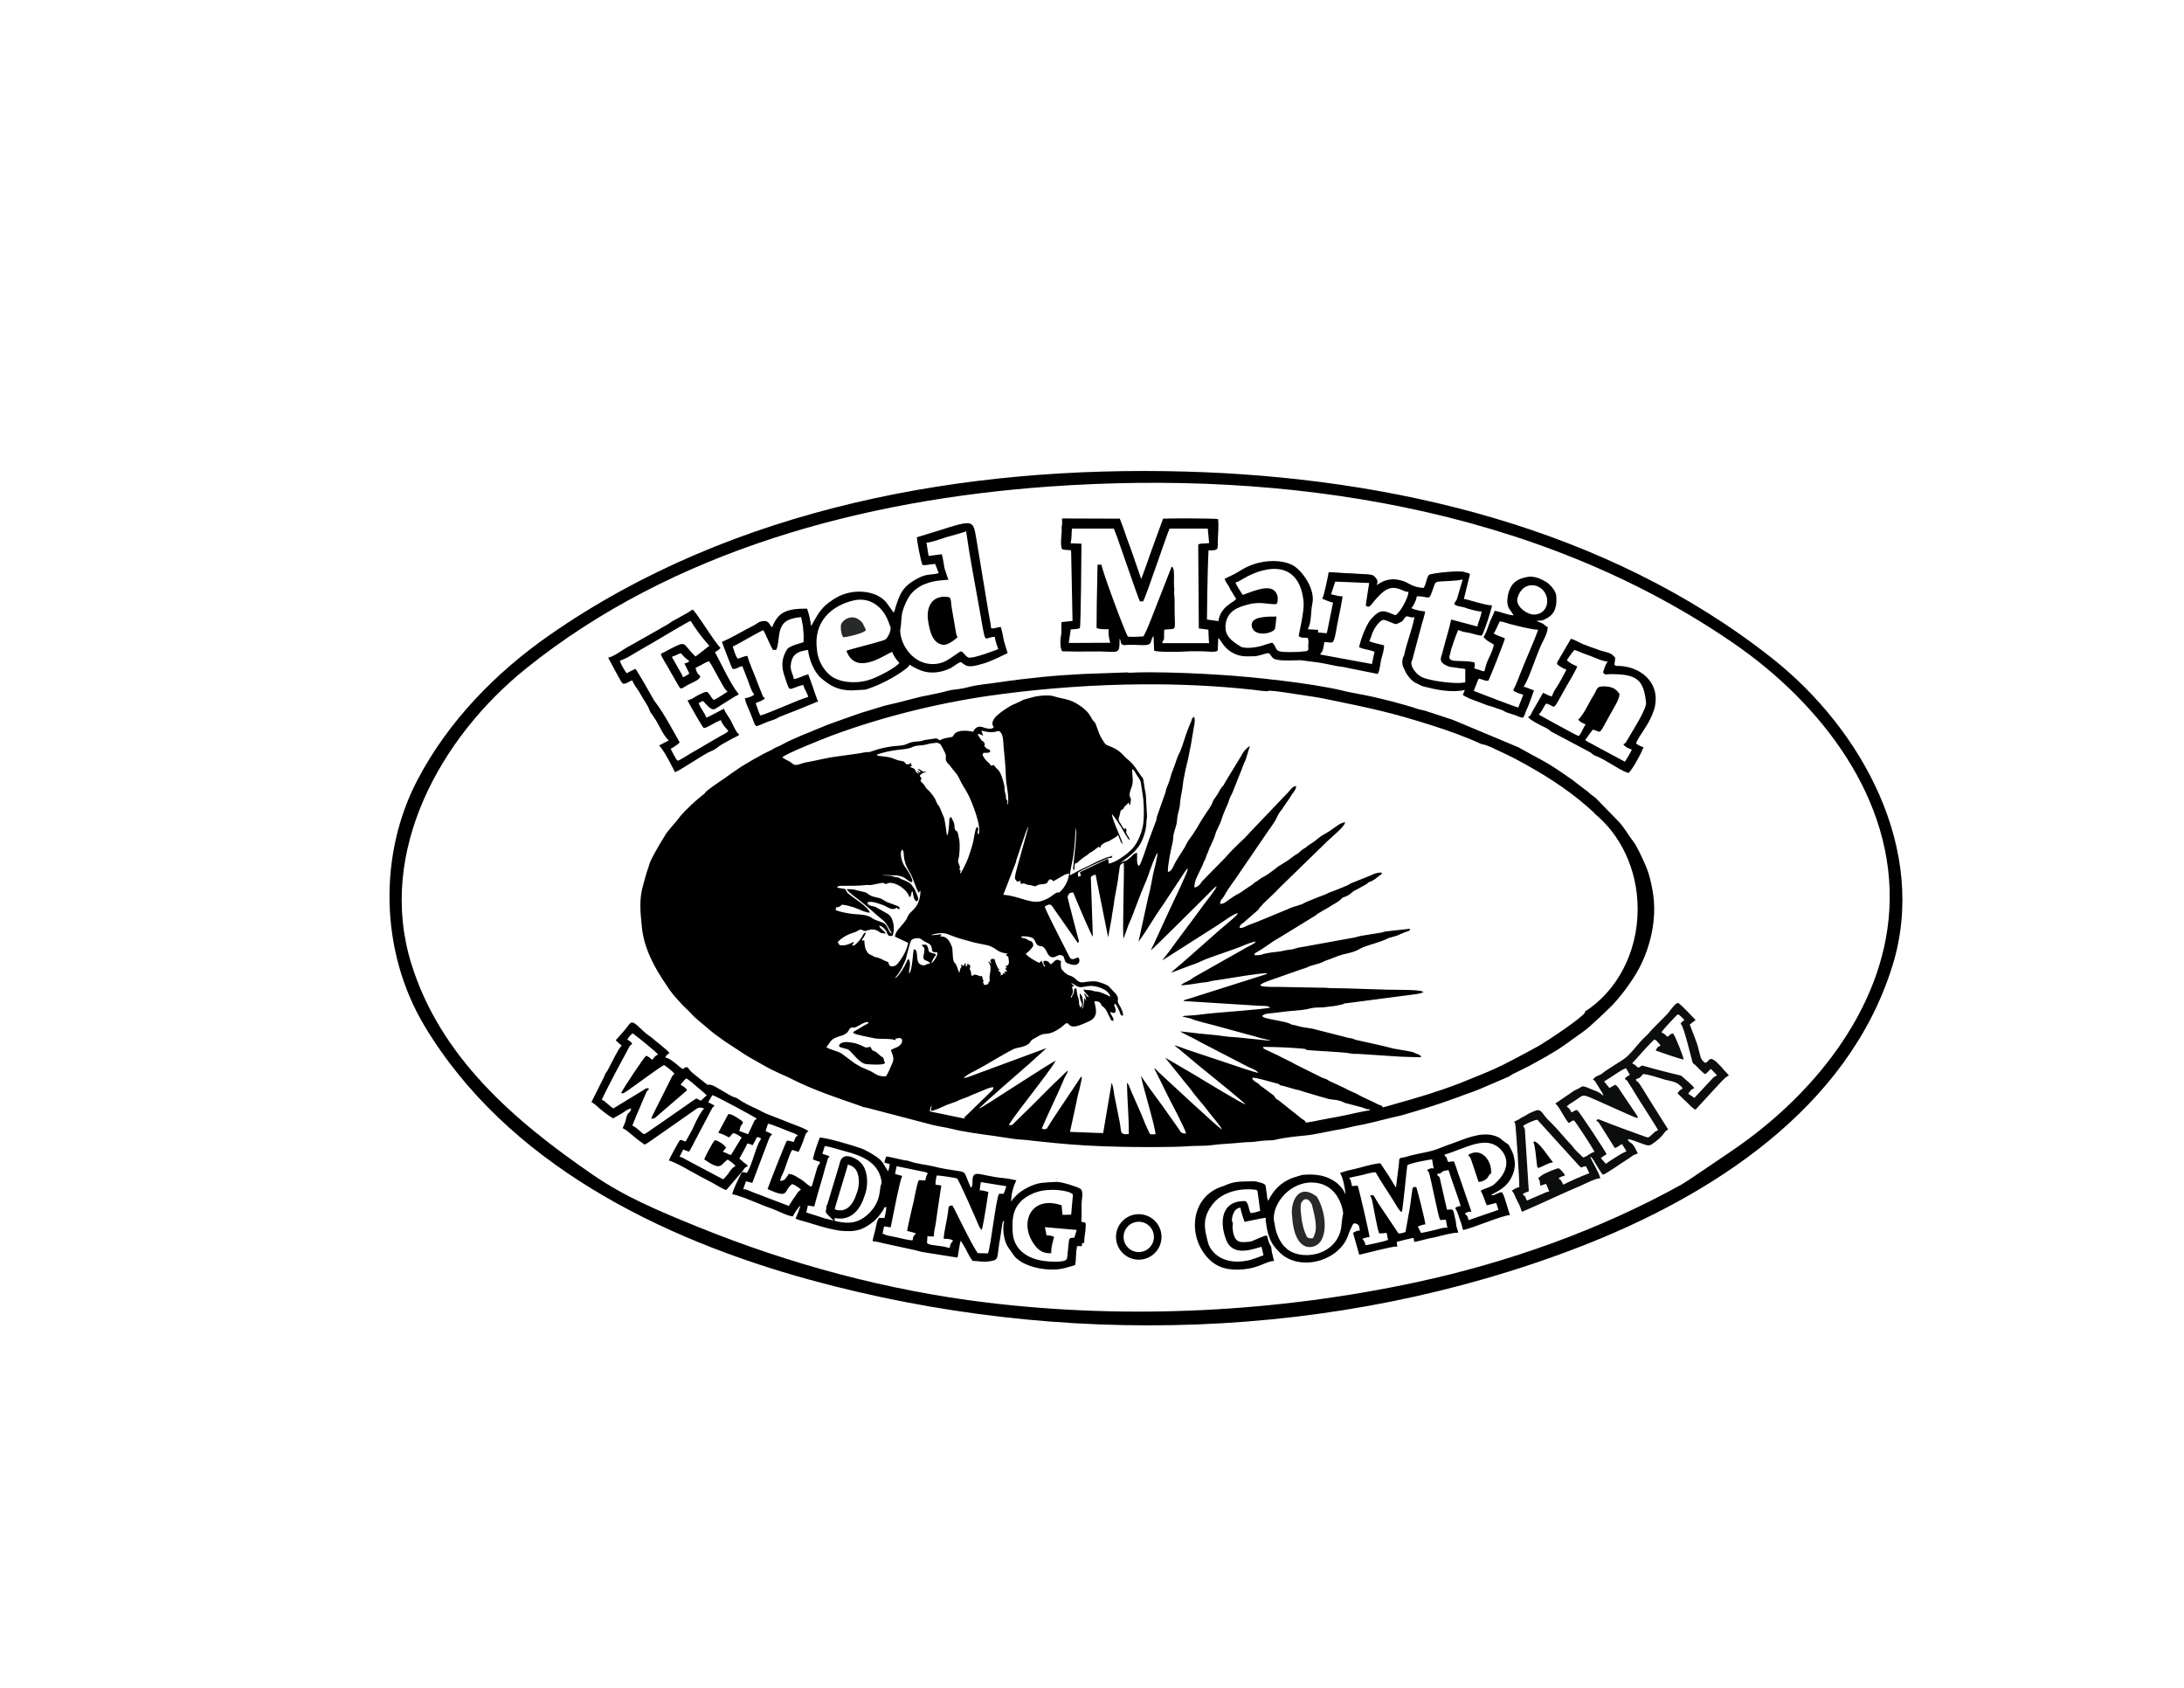 <?xml version="1.0" encoding="UTF-8" standalone="no"?>
<!-- Creator: CorelDRAW X6 -->

<svg
   xmlns:dc="http://purl.org/dc/elements/1.1/"
   xmlns:cc="http://creativecommons.org/ns#"
   xmlns:rdf="http://www.w3.org/1999/02/22-rdf-syntax-ns#"
   xmlns:svg="http://www.w3.org/2000/svg"
   xmlns="http://www.w3.org/2000/svg"
   xmlns:sodipodi="http://sodipodi.sourceforge.net/DTD/sodipodi-0.dtd"
   xmlns:inkscape="http://www.inkscape.org/namespaces/inkscape"
   xml:space="preserve"
   width="11in"
   height="8.5in"
   version="1.1"
   style="shape-rendering:geometricPrecision; text-rendering:geometricPrecision; image-rendering:optimizeQuality; fill-rule:evenodd; clip-rule:evenodd"
   viewBox="0 0 11000 8500"
   id="svg5327"
   sodipodi:docname="Fred Martin.svg"
   inkscape:version="0.91 r13725"><sodipodi:namedview
     pagecolor="#ffffff"
     bordercolor="#666666"
     borderopacity="1"
     objecttolerance="10"
     gridtolerance="10"
     guidetolerance="10"
     inkscape:pageopacity="0"
     inkscape:pageshadow="2"
     inkscape:window-width="1280"
     inkscape:window-height="697"
     id="namedview5329"
     showgrid="false"
     inkscape:zoom="0.4832425"
     inkscape:cx="580.6538"
     inkscape:cy="342.44028"
     inkscape:window-x="-8"
     inkscape:window-y="-8"
     inkscape:window-maximized="1"
     inkscape:current-layer="svg5327" /><defs
     id="defs5187"><style
       type="text/css"
       id="style5185"><![CDATA[
    .str0 {stroke:#373435;stroke-width:41.665}
    .fil2 {fill:#373435}
    .fil1 {fill:#282929}
    .fil3 {fill:#292829}
    .fil0 {fill:#FEFEFE}
   ]]></style></defs><path
     style="fill:#000000;fill-opacity:1;stroke:none"
     inkscape:connector-curvature="0"
     id="path5228"
     d="m 8091,3457 c -51,-3 -43,7 -62,40 -25.105,38.728 -53.421,104.307 -80,127 13,17 33,21 37,24 -12,18 -19,40 -34,59 -9,-1 -202.126,-108.407 -202.126,-108.407 0,0 7.126,-4.593 20.126,-27.593 6,-10 10,-20 18,-28 54,14 23,52 100,-84 10,-17 53,-90 56,-103 0,0 -43,-17 -52,-32 0,0 21.741,-33.976 38,-51 15,5 27,10 41,16 14,6 26,9 41,15 18,7 66,29 85,27 -16.129,25.596 -19,47 -23,54 8,16 14,11 35,10 133.886,-0.805 168.28,26.384 181,138 10,31 -71,152 -93,192 -13,23 -11,17 -21,23 9,17 42,26 43,27 -7,17 -26,47 -35,61 l -151,-81 c -18,-11 -33,-16 -49,-28 0,0 28.364,-40.853 39,-53 46,13 25,35 89,-80 13,-24 44,-70 45,-99 -13.309,-18.817 -27.404,-34.504 -66,-38 z m -217,-91 c 11,5 9,1 15,7 -17,34 -35,68 -56,99 -9,13 -11,21 -17,35 -15,-2 -29,-12 -44,-18 l -54,94 c -15,31 -11,20 -22,28 8,14 69,45 89,54 16,7 20,15 31,21 l 194,103 c 13,9 13,13 30,19 44,15 138,85 164,84 23,-27 41,-62 58,-94 6,-11 9,-23 16,-34 -11,-5 -28,-11 -38,-20 6.364,-19.103 27.149,-49.268 44,-75 20,-30 36,-62 47,-95 36.891,-124.672 -54.855,-206.971 -157,-219 -32,-4 -33,3 -43,-8 0,0 5.935,-32.145 2.935,-36.145 -25,-30 -39.935,-21.855 -86.935,-39.855 -22,-8 -47,-16 -69,-25 -18,-7 -48,-25 -66,-29 l -64,110 c -15.278,20.949 2.479,23.525 26,39 z"
     class="fil1"
     sodipodi:nodetypes="ccccccccccccscccccccccccccccccccccccccccccccccccccccc" /><path
     style="fill:#000000;stroke-width:0.096;fill-opacity:1"
     d="M 555.783 325.006 C 552.072 325.008 548.616 325.08 545.664 325.248 L 545.377 325.057 L 523.775 325.824 C 510.143 326.496 496.513 327.839 482.977 329.855 C 478.081 330.623 472.991 330.912 468.287 332.16 C 466.943 332.544 464.928 332.927 463.584 333.119 C 461.856 333.407 460.417 333.409 458.977 333.793 C 455.809 334.753 448.321 336.191 445.057 336.863 L 436.031 339.168 C 432.959 340.032 429.696 340.609 427.008 341.377 L 418.561 343.969 C 415.969 344.641 412.896 345.888 410.016 346.848 C 407.424 347.808 404.448 348.768 401.664 349.824 C 400.32 350.304 398.879 350.879 397.535 351.455 L 393.504 353.088 C 391.008 354.24 388.129 355.2 385.729 356.352 C 384.385 356.928 383.137 357.504 381.793 358.08 L 378.049 360 C 376.993 360.672 375.552 361.057 374.4 361.729 C 373.728 362.113 373.248 362.495 372.576 362.783 C 369.024 364.319 359.425 369.792 356.545 371.904 L 353.184 374.207 C 349.44 377.087 345.312 379.393 341.664 382.465 C 340.704 383.233 341.28 383.136 340.32 383.904 C 336.768 386.592 331.585 391.392 328.801 394.752 C 328.321 395.328 328.033 395.713 327.553 396.385 C 325.729 398.689 322.656 401.76 321.312 404.256 C 320.64 405.504 319.871 406.465 319.199 407.713 C 318.239 409.345 314.881 415.2 314.305 416.832 C 314.017 417.6 313.921 417.983 313.633 418.943 C 312.481 422.015 311.999 424.416 311.039 427.584 C 308.927 434.496 309.599 440.928 310.367 448.416 C 311.423 458.496 316.416 467.807 321.984 475.871 L 323.615 478.367 C 325.343 480.863 329.952 486.048 332.256 488.064 C 333.696 489.312 334.848 491.041 338.016 493.633 C 341.184 496.129 344.064 499.009 347.424 501.217 C 348.576 501.985 349.44 502.752 350.592 503.52 L 360.863 510.24 C 363.167 511.68 365.664 512.927 368.064 514.367 C 371.808 516.575 375.263 518.208 379.199 519.936 C 380.543 520.512 381.887 521.184 383.039 521.76 C 393.311 526.944 404.545 530.688 415.393 534.432 C 416.257 534.72 416.736 535.007 417.408 535.199 C 418.272 535.391 418.849 535.392 419.713 535.68 L 450.912 543.84 C 453.888 544.608 457.248 544.992 460.32 545.76 C 465.984 547.2 473.377 548.159 479.713 549.023 C 482.881 549.503 486.144 549.985 489.312 550.465 C 492.673 551.041 496.128 550.944 499.584 551.52 L 509.855 552.576 C 520.511 553.632 531.168 554.208 541.824 554.4 C 548.736 554.592 568.32 554.687 574.752 554.111 C 578.304 553.823 582.24 554.112 585.6 553.633 C 590.688 552.961 596.064 552.863 601.152 552.287 C 602.88 552.095 604.512 552.192 606.336 552 C 607.968 551.808 609.6 551.52 611.232 551.424 C 612.48 551.328 615.552 551.327 616.512 551.039 C 621.12 549.887 626.401 549.408 631.297 548.928 C 636.097 548.448 640.801 547.2 645.793 546.336 C 647.521 546.048 648.768 545.857 650.4 545.473 C 651.936 545.185 653.472 544.704 655.008 544.416 C 661.152 543.36 667.392 541.631 673.344 540.191 C 674.976 539.807 676.415 539.521 677.855 539.137 C 686.495 536.641 694.753 534.145 703.393 530.977 C 704.833 530.497 706.08 530.015 707.52 529.439 C 710.496 528.383 713.087 527.519 715.775 526.367 L 729.408 520.512 C 730.176 520.128 730.464 519.839 731.232 519.359 L 738.623 515.713 C 743.999 512.833 751.391 508.8 756.287 505.344 L 766.176 498.24 C 768.864 496.224 771.072 493.921 773.568 491.713 L 777.889 487.584 C 782.785 483.072 789.408 474.047 792.48 468.191 C 797.76 458.207 801.408 444.479 799.104 431.039 C 798.336 426.527 797.279 422.016 795.455 417.984 C 794.111 414.912 791.521 409.151 789.793 406.943 C 787.393 403.871 785.375 400.128 782.688 397.248 L 771.553 385.824 C 770.497 384.864 769.537 384.48 768.385 383.328 C 768.001 382.944 767.424 382.464 766.848 382.08 L 762.049 378.432 C 761.569 378.048 761.183 377.759 760.607 377.279 C 756.767 374.591 752.831 371.808 748.703 369.312 C 746.495 367.969 743.904 366.623 741.408 365.279 C 738.624 363.839 736.703 362.592 734.111 361.248 L 702.432 348 L 689.855 343.871 C 688.415 343.295 687.071 343.297 685.439 342.721 C 679.007 340.513 665.569 337.057 658.561 335.809 C 655.681 335.233 652.128 334.657 649.248 333.889 C 634.08 330.241 605.28 327.167 589.344 326.207 C 580.344 325.631 566.916 325.001 555.783 325.006 z M 552.363 330.83 C 570.207 330.713 588.031 331.518 605.377 333.408 C 607.681 333.696 611.041 334.176 613.057 334.176 L 613.439 333.889 C 617.759 334.081 622.945 335.041 627.553 335.713 C 632.161 336.385 636.961 337.056 641.473 338.016 C 662.593 342.336 672.48 344.353 692.928 350.881 C 700.8 353.377 709.44 356.545 716.256 359.713 L 717.312 359.904 C 719.616 360.48 722.88 362.112 725.088 363.168 C 727.584 364.32 729.985 365.473 732.385 366.721 C 745.249 373.537 757.248 380.928 768 390.432 C 769.056 391.296 769.729 392.159 770.977 393.023 C 770.888 393.082 770.809 393.108 770.732 393.121 C 783.465 403.365 791.809 420.302 791.809 439.488 C 791.809 460.876 781.447 479.476 766.188 489.115 C 766.256 489.17 766.34 489.252 766.465 489.408 C 764.257 492.576 748.224 503.137 744 505.633 C 722.673 517.277 722.389 516.925 706.08 523.584 C 695.04 527.808 686.305 530.4 674.977 533.568 C 673.153 534.048 669.792 535.201 668.16 535.393 C 668.151 535.36 668.134 535.337 668.123 535.307 C 668.266 535.299 668.41 535.288 668.545 535.297 C 668.257 534.241 667.009 534.335 666.145 533.855 C 664.225 532.703 658.945 530.592 655.297 528.48 L 652.416 527.232 C 651.648 526.848 651.264 526.655 650.592 526.271 L 648 525.023 C 647.904 525.023 647.905 524.928 647.809 524.928 L 643.199 522.816 C 642.239 522.432 642.337 522.24 641.377 521.76 C 640.609 521.376 639.936 521.28 639.264 520.992 L 626.688 514.752 C 624 513.12 620.448 511.681 617.568 510.049 C 617.472 510.049 617.473 509.951 617.377 509.951 C 616.993 509.759 617.376 509.952 616.896 509.76 L 612.191 507.553 C 611.078 506.811 610.866 507.373 610.766 506.115 C 617.253 506.127 623.652 506.412 630.049 506.977 C 631.681 507.169 630.719 507.169 631.775 507.553 C 632.831 507.937 649.632 508.511 652.896 509.279 C 654.432 509.663 656.161 509.376 657.793 509.568 L 676.801 510.816 C 680.065 510.912 683.231 511.104 686.783 511.104 C 686.772 511.066 686.748 511.038 686.734 511.002 C 686.881 511.003 687.02 511.008 687.168 511.008 C 686.784 509.76 685.152 509.664 684.096 509.088 C 684.096 509.088 683.711 508.897 683.615 508.801 C 683.423 508.705 681.313 508.225 681.217 508.225 L 673.535 506.881 C 671.903 506.497 670.465 506.017 668.641 505.633 L 656.16 502.848 C 654.912 502.656 654.911 502.368 653.855 502.08 C 652.895 501.792 652.128 501.888 651.264 501.6 C 650.4 501.312 649.92 501.216 648.768 500.928 L 634.465 497.279 C 632.065 496.895 629.281 496.608 626.881 495.84 C 626.017 495.552 625.153 495.552 624.385 495.264 C 623.905 495.072 624.096 495.071 623.424 494.783 C 621.216 493.823 614.784 492.959 612.096 492.191 C 611.424 491.999 610.559 491.807 610.271 491.039 C 610.559 490.847 610.655 490.753 611.039 490.561 C 611.482 490.339 611.971 490.182 612.486 490.064 C 612.991 489.979 613.502 489.931 614.016 489.889 C 617.568 489.601 620.639 489.024 624.287 488.736 C 627.646 488.448 631.005 488.256 634.076 487.393 C 634.077 487.392 634.079 487.393 634.08 487.393 C 635.52 487.009 637.631 487.104 639.455 487.008 C 640.649 486.945 641.61 486.761 642.688 486.613 C 642.883 486.586 643.122 486.562 643.326 486.535 C 643.709 486.492 644.103 486.453 644.545 486.432 C 645.218 486.357 647.253 485.995 648.408 485.701 C 648.92 485.581 649.359 485.465 649.535 485.377 C 649.788 485.25 649.939 485.146 650.141 485.064 C 650.377 485.023 650.672 484.992 651.168 484.992 L 683.424 480.768 C 684.292 480.644 685.595 480.517 686.594 480.238 C 687.309 480.075 687.933 479.853 688.225 479.52 C 687.073 478.656 680.736 478.561 679.008 478.561 C 667.584 478.561 655.295 477.791 643.775 477.695 C 641.855 477.695 640.801 477.408 638.881 477.504 L 618.721 477.119 C 617.665 477.023 609.408 477.408 609.408 476.256 C 609.408 475.584 612.575 474.529 613.439 474.145 L 629.568 468.48 C 629.823 468.396 629.92 468.376 630.094 468.326 C 630.371 468.265 630.615 468.207 630.926 468.078 C 631.175 468.002 631.438 467.91 631.871 467.713 C 634.271 466.465 637.44 466.176 639.84 464.928 C 640.224 464.736 640.512 464.639 640.896 464.447 C 643.483 463.613 646.503 462.203 649.141 461.469 C 649.404 461.401 649.669 461.331 649.92 461.279 C 650.859 461.086 651.638 460.898 652.34 460.713 C 656.821 459.57 657.298 458.585 659.328 457.824 C 663.168 456.384 667.295 455.519 670.943 453.695 C 671.233 453.551 671.294 453.499 671.332 453.467 C 671.447 453.452 671.413 453.454 671.713 453.408 L 671.957 453.336 C 672.036 453.324 671.985 453.331 672.096 453.312 L 675.648 452.256 C 676.32 451.872 676.992 451.681 677.76 451.297 C 678.528 451.009 679.201 450.72 679.969 450.432 C 681.121 450.048 681.505 450.24 681.793 448.992 L 669.695 450.336 C 669.569 450.367 669.498 450.393 669.396 450.422 L 669.312 450.432 C 669.165 450.472 669.126 450.497 669.014 450.533 C 668.767 450.613 668.527 450.69 668.357 450.752 C 668.137 450.818 667.897 450.875 667.488 450.912 L 657.984 452.447 C 657.861 452.476 657.762 452.507 657.643 452.537 L 657.6 452.545 C 656.784 452.737 656.041 452.953 655.297 453.145 C 655.049 453.208 654.799 453.264 654.549 453.32 C 654.177 453.394 653.792 453.458 653.377 453.504 L 630.145 457.729 C 628.029 458.022 627.717 458.111 627.223 458.281 C 626.795 458.388 626.396 458.531 625.357 458.82 C 624.025 459.16 622.217 459.184 620.928 459.553 C 619.392 459.937 617.759 460.128 616.031 460.32 C 615.288 460.37 614.447 460.498 613.617 460.648 C 612.857 460.764 612.112 460.912 611.439 461.084 C 611.435 461.085 611.428 461.087 611.424 461.088 C 611.416 461.09 611.414 461.09 611.406 461.092 C 611.286 461.123 611.153 461.151 611.039 461.184 C 610.479 461.308 610.185 461.432 609.746 461.557 C 609.587 461.592 609.432 461.628 609.217 461.664 C 608.257 461.856 607.392 461.76 606.432 461.76 C 606.72 460.608 607.009 460.705 607.969 460.129 C 608.545 459.841 609.217 459.361 609.889 458.977 C 612.097 457.633 615.649 454.848 617.473 453.984 L 636.096 442.561 C 637.056 441.505 641.28 439.392 642.912 438.336 C 644.832 436.992 646.944 436.224 648.576 434.496 C 649.248 433.728 649.536 433.823 650.592 433.439 C 652.224 432.767 653.184 431.904 654.432 430.848 C 655.104 430.368 655.679 430.273 656.447 429.793 L 660.576 427.488 C 661.44 427.008 661.056 426.72 662.4 426.24 C 663.072 425.952 662.977 426.144 663.553 425.76 C 663.745 425.664 664.415 425.28 664.703 425.088 L 667.297 423.072 C 668.353 422.208 667.872 423.36 668.064 421.824 C 667.139 421.824 666.456 421.911 665.873 422.055 C 665.556 422.108 665.262 422.172 664.992 422.256 C 664.296 422.472 663.697 422.784 662.881 423.168 L 658.178 425.039 L 653.473 426.912 C 653.137 427.056 653.041 427.104 652.957 427.164 C 652.873 427.224 652.8 427.296 652.512 427.488 C 652.08 427.776 650.447 428.472 648.707 429.18 C 646.967 429.887 645.12 430.607 644.256 430.943 C 643.824 431.087 643.44 431.208 643.08 431.34 C 642.72 431.472 642.385 431.617 642.049 431.809 C 641.425 432.193 640.705 432.48 639.973 432.744 C 639.867 432.782 639.761 432.818 639.654 432.855 C 639.517 432.903 639.38 432.952 639.244 433.002 C 638.756 433.173 638.273 433.343 637.824 433.535 L 634.609 434.832 L 631.393 436.129 C 631.009 436.321 630.697 436.512 630.385 436.691 C 630.073 436.871 629.761 437.04 629.377 437.184 L 627.072 437.902 L 624.768 438.623 C 624.336 438.767 623.999 438.91 623.688 439.055 C 623.376 439.199 623.088 439.344 622.752 439.488 L 615.312 442.561 L 607.871 445.633 C 607.151 445.921 606.432 446.184 605.713 446.447 C 604.993 446.711 604.273 446.976 603.553 447.264 C 602.785 447.6 602.161 447.96 601.465 448.236 C 601.291 448.305 601.112 448.369 600.926 448.426 C 600.857 448.442 600.794 448.462 600.723 448.477 L 600.721 448.477 C 600.31 448.559 599.855 448.607 599.328 448.607 C 599.424 447.167 600.096 446.879 601.152 446.111 L 608.447 439.775 C 608.831 438.911 609.121 438.721 609.793 438.049 L 610.738 436.914 C 612.056 435.601 613.394 434.375 614.711 433.141 C 615.498 432.402 616.272 431.651 617.033 430.883 C 617.657 430.272 618.264 429.641 618.855 428.99 L 640.512 407.904 C 640.614 407.793 640.773 407.644 640.896 407.52 C 641.059 407.342 641.294 407.121 641.508 406.912 C 642.694 405.794 644.364 404.354 645.914 402.91 C 648.102 400.912 650.147 398.854 650.4 397.535 C 648.384 397.727 647.137 398.784 645.889 399.648 C 645.313 400.032 644.736 400.416 644.064 400.896 C 643.776 401.088 643.487 401.376 643.199 401.568 L 640.32 403.297 C 638.304 404.257 636.767 405.889 634.943 407.137 L 632.928 408.48 C 632.544 408.672 632.352 408.864 632.064 409.152 C 631.2 409.92 630.335 410.208 629.279 411.072 C 628.415 411.84 627.744 412.608 626.688 413.088 C 626.303 413.28 626.495 413.185 626.207 413.377 L 624 415.008 C 623.616 415.296 623.521 415.296 623.137 415.68 L 618.24 418.752 C 617.376 419.328 617.28 419.424 616.512 420.096 L 612.961 422.688 C 611.713 423.551 610.271 424.128 609.119 424.992 C 608.351 425.664 608.257 425.664 607.297 426.24 C 606.433 426.72 606.144 427.104 605.568 427.584 C 604.896 428.16 604.321 428.352 603.553 428.928 L 599.904 431.424 C 597.984 432.672 598.465 431.905 594.145 434.977 C 592.897 435.841 591.84 436.992 589.92 436.992 C 590.014 435.775 590.337 435.155 590.721 434.668 C 590.808 434.569 590.894 434.472 590.98 434.365 L 590.982 434.363 C 591.317 433.991 591.663 433.64 591.936 433.057 C 593.472 429.889 598.079 424.128 600.287 420.576 L 613.344 401.473 C 614.208 400.321 614.88 399.264 615.744 398.016 C 617.184 396 617.088 395.329 618.336 393.312 L 619.104 392.16 L 619.199 392.064 L 619.297 391.969 L 619.969 391.104 C 620.161 390.816 620.257 390.529 620.545 390.145 L 623.615 385.729 C 624.095 384.865 624.192 384.768 624.672 384 C 625.632 382.656 626.591 381.793 626.688 379.969 C 625.551 380.175 624.974 380.614 624.471 381.176 C 623.852 381.713 623.453 382.43 622.67 383.217 C 622.664 383.222 622.662 383.227 622.656 383.232 L 622.271 383.615 L 622.232 383.656 L 621.889 384 L 608.352 398.207 L 607.969 398.592 L 607.584 398.977 L 601.729 405.217 C 600.281 406.564 598.606 408.146 596.988 409.758 C 595.356 411.37 593.764 413.025 592.512 414.527 L 583.689 423.537 C 583.479 423.727 583.317 423.891 583.182 424.039 C 582.696 424.496 582.455 424.823 582.031 425.277 C 581.901 425.392 581.786 425.514 581.658 425.65 C 581.461 425.825 581.231 426.026 581.088 426.24 C 580.704 426.72 580.608 426.911 580.416 427.199 C 580.263 427.391 580.084 427.596 579.9 427.799 C 579.224 428.456 578.402 429.023 577.439 429.023 C 577.439 427.775 578.016 425.281 578.592 424.225 L 581.473 418.176 C 581.953 417.12 581.664 417.216 582.336 416.16 C 583.008 415.104 583.104 414.049 583.68 412.801 C 583.872 412.417 583.968 412.224 584.064 411.936 C 584.448 411.072 584.544 410.497 584.928 409.729 C 585.312 408.865 585.505 408.671 585.889 407.615 C 586.273 406.655 586.56 406.272 586.848 405.504 C 587.904 403.008 587.04 403.872 589.344 399.264 C 590.4 397.248 590.976 394.752 591.84 392.736 C 592.704 390.528 593.76 388.801 594.432 386.305 C 594.72 385.249 595.68 383.999 596.256 382.271 L 599.615 373.824 C 600.479 371.904 601.247 369.216 602.207 367.488 L 604.32 360.672 C 603.906 360.837 603.486 361.164 603.074 361.564 C 601.85 362.488 600.719 364.226 600.096 365.473 L 592.32 378.24 C 591.744 379.2 591.936 379.296 591.168 380.064 C 590.112 381.12 589.632 382.465 588.768 383.809 L 587.424 385.824 C 586.848 386.688 586.559 386.88 586.271 387.84 C 585.599 389.952 583.873 391.777 582.721 393.793 L 581.473 395.615 C 579.553 398.783 577.632 402.337 575.424 405.217 C 573.408 407.809 573.503 408.671 572.447 410.207 L 568.896 415.871 C 568.033 417.066 567.296 419.386 566.137 420.781 C 565.711 421.187 565.232 421.468 564.672 421.535 C 564.576 417.983 566.113 410.88 566.977 407.232 C 567.169 406.272 567.168 405.793 567.264 404.641 C 567.456 402.433 568.512 400.031 568.896 398.111 C 569.184 396.383 569.184 394.849 569.568 393.312 C 569.952 391.873 570.431 390.335 570.527 388.703 C 570.719 385.247 571.681 382.272 571.969 378.912 C 572.065 377.184 572.544 375.936 572.736 374.4 C 573.312 371.04 574.368 367.777 574.752 365.377 C 574.944 363.937 575.425 362.112 575.713 360.672 L 577.248 351.359 C 577.536 350.303 577.729 348.768 577.633 347.52 C 577.537 347.04 577.535 347.232 577.439 346.848 C 577.439 346.752 577.344 346.752 577.344 346.656 C 577.344 346.56 577.248 346.561 577.248 346.465 C 577.091 346.583 576.977 346.723 576.879 346.877 C 576.875 346.866 576.863 346.862 576.863 346.848 C 576.095 347.424 576.191 348.479 575.615 349.535 L 575.328 350.111 L 573.6 354.623 C 573.504 355.007 573.313 355.391 573.217 355.775 C 572.161 358.847 571.295 362.209 569.855 364.801 C 569.087 366.241 568.127 369.792 567.359 371.52 C 565.823 375.264 566.209 375.36 565.057 378.432 C 564.481 380.16 563.904 380.831 563.52 383.039 L 559.488 394.465 C 559.2 395.329 559.2 396.193 558.912 396.961 L 555.553 405.889 C 555.123 407.005 552.161 416.63 550.785 418.646 C 550.775 418.649 550.762 418.656 550.752 418.656 C 549.312 418.08 549.889 414.144 549.793 412.32 C 548.69 412.431 548.155 412.899 547.646 413.451 C 547.345 413.72 547.086 414.03 546.789 414.35 C 546.787 414.352 546.784 414.355 546.781 414.357 C 546.646 414.481 546.5 414.603 546.336 414.721 L 546.049 414.912 C 544.513 416.064 545.28 415.967 543.072 416.447 L 542.688 416.832 L 542.016 417.023 L 542.881 416.256 C 547.297 413.088 550.943 410.209 552.863 404.641 C 554.783 398.881 553.92 398.592 554.592 394.848 L 554.016 384.191 C 553.632 382.463 553.44 381.023 553.152 379.199 C 552.576 375.551 552.959 376.705 551.615 374.977 C 549.599 372.289 548.64 369.792 544.992 366.912 C 542.688 364.992 542.016 362.975 536.832 360.863 C 534.912 360.095 534.624 360.193 533.568 358.465 C 532.8 357.313 531.935 355.871 531.455 354.623 C 528.479 346.175 529.823 350.879 527.615 346.943 C 526.271 344.351 524.351 342.624 521.951 340.992 C 516.767 337.632 514.753 338.208 509.377 336.576 C 506.977 335.808 501.505 336.385 499.297 337.057 C 492.193 339.073 497.184 337.345 490.848 340.225 C 490.176 340.513 489.408 340.8 488.736 341.184 C 488.256 341.472 487.584 341.856 487.008 342.24 C 485.184 343.392 481.824 345.696 480.768 347.328 C 478.944 349.92 480.288 350.88 480.48 351.744 C 476.736 354.048 473.376 348.288 470.496 353.76 C 468.672 353.472 468 353.183 465.6 353.279 C 464.352 353.279 462.336 353.855 461.664 354.623 C 460.128 356.543 461.377 356.065 458.305 356.641 C 457.537 356.833 456.959 356.831 456.191 357.119 C 455.327 357.407 455.135 357.601 454.367 357.889 C 453.215 357.409 453.696 356.927 452.064 357.023 L 446.881 357.793 C 445.825 358.081 445.92 358.271 444.576 358.367 C 442.656 358.559 441.12 358.56 439.488 359.232 C 437.952 359.904 436.897 360.384 434.977 360.48 C 425.953 361.056 421.345 363.457 420.385 363.553 C 417.793 363.649 417.505 363.841 415.393 364.225 L 405.023 365.664 C 399.551 366.336 395.712 367.487 390.336 368.447 C 388.512 368.735 387.361 369.311 385.729 369.695 C 383.809 370.175 383.137 369.024 381.793 368.16 C 380.641 367.488 379.296 367.009 378.24 366.145 C 380.16 364.225 397.919 357.216 401.951 355.68 C 427.679 346.08 456.768 339.072 484.416 335.52 C 506.448 332.658 529.422 330.981 552.363 330.83 z M 474.527 353.184 C 480.767 355.008 481.92 353.089 483.072 353.473 C 485.28 354.625 484.991 358.751 485.279 361.439 C 485.759 365.759 486.24 370.943 486.336 375.359 C 486.432 380.063 487.873 383.232 487.393 389.088 L 487.199 388.703 C 487.171 388.604 487.18 388.648 487.158 388.574 C 487.221 389.047 486.804 387.364 487.158 388.574 C 487.147 388.489 487.159 388.503 487.104 388.225 L 487.104 387.178 C 487.024 387.105 486.89 386.935 486.623 386.496 C 486.047 385.536 486.432 385.727 486.432 384.863 C 486.336 384.287 485.856 383.135 485.76 382.271 C 485.664 381.023 485.761 380.545 485.473 379.297 C 484.993 377.281 483.936 373.439 482.592 372.191 C 479.328 369.119 481.631 369.792 479.039 370.176 C 478.463 368.352 477.024 368.928 475.008 364.896 C 475.776 363.744 474.913 364.032 476.545 363.936 C 477.889 363.84 477.696 364.127 478.752 363.455 C 478.848 362.207 477.983 362.4 477.119 361.92 L 475.871 360.672 C 475.871 360.672 476.447 360.095 475.871 359.039 C 475.391 358.175 475.199 358.464 474.623 357.984 L 472.607 355.008 C 474.239 354.72 474.24 355.295 475.488 355.775 L 475.297 355.584 L 474.527 353.184 z M 452.83 359.078 C 453.257 359.082 453.648 359.172 454.08 359.424 C 454.176 359.424 454.175 359.52 454.271 359.52 C 454.367 359.52 454.369 359.615 454.465 359.615 C 455.137 360.095 456.865 363.937 457.057 364.225 C 457.921 366.241 456.385 366.911 458.305 369.119 C 458.593 369.407 458.976 369.696 459.264 370.08 C 461.184 372.864 462.527 373.632 463.775 376.32 C 465.407 379.968 466.175 380.351 468.191 384.287 C 469.727 387.263 474.912 399.744 473.088 403.488 C 471.936 402.24 473.663 401.376 472.607 399.84 L 472.129 400.031 C 471.457 401.087 470.976 404.832 470.688 406.176 C 470.303 408.288 469.633 410.111 469.057 412.031 C 467.905 415.871 466.175 419.329 464.447 422.305 C 464.255 421.921 464.256 422.305 464.256 421.633 C 464.352 421.057 464.065 421.633 464.641 421.057 L 463.775 420.287 C 463.871 420.191 464.064 419.711 464.16 419.615 L 464.064 418.943 C 462.816 415.103 463.104 417.697 463.68 414.049 C 463.968 412.033 464.159 408.577 463.871 406.465 C 463.679 405.313 463.391 404.064 463.199 403.008 C 462.719 401.088 462.144 402.241 461.664 400.801 C 461.472 400.321 461.473 399.649 461.473 398.977 C 461.281 397.249 460.224 395.808 459.744 394.848 C 458.976 395.712 458.977 395.999 458.977 396.863 C 458.881 398.783 458.688 402.431 458.016 403.871 C 457.632 403.295 457.631 402.432 457.535 401.664 C 457.439 400.896 457.344 400.225 457.248 399.553 C 456.288 393.505 456.383 395.713 455.039 391.969 C 454.175 389.569 453.985 389.857 453.312 388.801 C 452.64 387.745 452.544 386.783 451.68 385.535 C 451.296 384.959 451.007 384.48 450.623 384 L 449.568 382.752 C 448.608 381.6 448.032 381.6 447.264 380.16 C 446.592 378.72 445.921 378.72 445.057 377.568 C 445.345 376.416 445.343 377.473 445.535 376.129 L 444.672 375.168 C 445.44 373.632 446.688 373.729 447.936 372.961 C 446.4 372.769 447.169 373.632 445.729 372.672 C 445.153 372.288 444.577 371.809 443.809 371.713 C 444.193 372.769 444.577 372.289 444.961 373.057 C 445.153 373.537 445.057 373.247 444.961 373.439 C 443.905 373.631 445.152 372.959 443.328 372.863 C 443.904 373.631 444.097 373.247 444.385 374.111 C 443.905 373.919 443.327 373.632 443.039 373.344 C 442.559 372.864 442.944 372.096 441.408 371.328 C 441.12 371.136 440.448 371.04 440.064 370.848 C 440.256 370.368 439.873 370.943 440.641 370.367 L 441.119 370.08 C 439.871 369.6 441.024 369.792 440.256 368.832 C 439.776 369.024 439.584 369.504 439.584 369.504 L 439.584 369.6 C 438.432 368.928 439.681 369.6 438.721 369.504 C 438.145 369.408 438.625 369.697 438.145 369.312 C 436.801 368.449 438.048 368.736 436.992 368.16 C 436.416 367.872 434.593 367.777 433.729 367.393 C 429.697 365.761 429.599 366.049 425.279 365.473 C 423.839 365.281 424.128 364.993 423.936 364.801 C 426.912 363.745 430.753 362.88 434.305 362.496 C 442.849 361.728 439.776 360.769 444.576 360.385 C 448.416 360.097 448.417 359.616 450.049 359.424 C 451.309 359.304 452.119 359.072 452.83 359.078 z M 547.393 371.809 C 548.449 372.289 548.832 373.345 549.408 374.305 C 552.288 378.721 551.136 376.512 552.48 384.096 C 553.152 388.032 553.344 396 552.48 399.84 C 551.424 404.352 549.409 408.576 546.721 411.072 C 544.801 412.896 539.904 416.832 536.064 417.504 C 536.064 416.736 536.064 415.679 535.584 415.199 L 522.145 421.633 L 522.623 423.455 L 521.279 423.84 L 521.184 421.92 C 522.432 420.768 531.072 416.927 533.664 415.775 C 537.792 413.759 537.025 415.776 537.889 413.664 C 536.545 414.048 537.696 413.952 536.256 414.24 C 533.856 414.72 529.441 417.024 527.137 418.176 C 525.409 419.04 523.777 419.808 522.145 420.576 L 517.344 423.168 C 517.44 421.44 517.823 419.328 518.207 417.6 C 519.455 412.128 519.839 405.985 520.031 400.225 C 520.991 402.433 519.265 414.625 518.977 418.561 C 518.881 419.521 518.688 420.192 519.264 420.768 C 519.744 419.904 519.36 418.56 519.744 417.504 C 519.936 417.216 520.127 417.505 520.607 417.217 C 521.087 416.929 520.704 417.216 520.992 416.928 L 521.088 416.832 C 523.584 414.528 525.409 413.567 525.793 413.279 C 527.809 411.359 526.849 412.704 528.961 411.072 C 531.937 408.768 530.881 409.344 532.129 409.824 C 531.937 408.096 534.72 407.136 536.16 406.656 L 539.809 404.447 C 540.481 403.871 539.904 403.967 540.576 403.775 C 541.44 405.503 542.015 407.808 542.688 408 C 543.072 406.944 537.792 396.864 537.6 393.504 C 539.136 395.232 540.768 397.824 542.016 399.744 C 542.88 401.088 545.28 405.888 546.24 406.176 C 546.144 405.12 545.568 404.544 544.992 403.584 C 543.936 401.76 544.992 402.24 544.512 400.896 C 543.936 399.072 544.223 402.24 542.783 399.84 C 542.303 399.072 541.919 398.399 541.439 397.535 L 541.344 397.535 C 540.384 395.711 541.152 395.041 541.248 394.465 C 542.112 390.337 541.92 392.352 543.168 390.912 L 543.553 390.24 C 544.129 389.184 544.8 389.28 545.664 387.936 C 546.24 388.896 545.376 388.416 546.432 389.184 L 546.721 387.168 C 546.721 387.072 546.72 387.073 546.816 386.977 L 546.816 386.783 C 546.912 385.151 545.28 385.632 546.816 381.312 C 546.816 381.216 546.912 381.215 546.912 381.119 C 546.912 381.023 547.008 381.024 547.008 380.928 C 548.256 377.568 547.393 375.649 547.393 371.809 z M 486.9 388.049 C 486.905 388.041 486.974 388.273 487.062 388.574 C 487.11 388.929 486.886 388.074 486.9 388.049 z M 497.184 399.553 C 497.376 400.033 491.136 420.96 490.848 423.264 C 490.56 425.28 490.753 424.705 491.713 426.145 C 493.249 426.241 491.807 426.144 493.439 425.76 C 493.343 426.816 493.249 426.625 493.633 427.297 C 494.977 427.201 494.112 426.817 495.648 427.297 C 497.184 427.777 496.897 427.871 498.049 427.871 L 500.352 428.447 C 500.352 428.351 500.449 428.545 500.545 428.545 C 502.657 427.393 501.696 427.777 504.576 427.393 C 506.4 427.105 506.111 427.103 506.783 425.951 L 507.455 425.088 C 508.799 425.28 508.703 425.281 509.279 426.049 L 514.943 422.783 C 515.999 422.399 516.481 422.591 516.961 422.111 C 516.673 425.663 514.751 428.928 513.023 430.656 C 511.199 432.48 512.256 430.272 508.992 432.768 C 507.456 433.92 507.169 434.112 505.057 435.072 C 498.913 437.856 493.536 433.152 485.088 432.576 L 491.424 416.256 L 491.232 416.256 C 492.288 413.472 496.32 400.609 497.184 399.553 z M 436.225 410.688 C 437.857 412.32 435.647 414.817 439.871 421.729 C 441.791 424.897 442.463 428.833 444.287 431.713 C 445.055 430.465 443.905 431.232 445.057 430.656 C 444.961 438.72 440.161 440.543 439.297 442.271 C 437.857 444.959 439.009 443.52 436.801 446.4 C 435.265 448.416 433.056 450.048 432.672 452.736 C 433.152 453.12 438.048 455.233 439.104 455.809 C 438.528 458.785 437.087 461.761 435.455 463.969 C 434.783 464.833 433.824 466.559 432.576 466.943 C 430.752 467.615 429.792 467.039 429.504 465.119 C 427.2 464.447 426.047 463.201 423.359 462.721 C 422.111 462.529 422.976 462.624 422.4 462.336 L 421.535 461.855 C 420.191 461.375 419.521 460.8 419.137 459.936 C 419.041 459.84 419.039 459.84 419.039 459.744 L 418.848 459.455 C 418.848 459.359 418.656 459.264 418.656 459.168 C 418.272 458.4 417.889 455.617 417.889 454.561 C 417.121 454.657 417.121 454.849 416.641 454.561 C 417.217 453.793 418.464 451.776 418.752 450.816 C 416.832 451.104 417.791 452.735 413.951 456.287 C 413.183 456.959 412.799 457.441 412.031 456.961 C 412.223 456.385 412.608 456.48 412.896 455.328 C 410.304 456.384 409.44 457.249 405.984 456.961 C 405.696 456.577 405.311 456 405.023 455.52 C 406.847 453.312 409.92 451.68 412.896 450.816 C 414.24 450.432 415.296 449.569 415.68 449.473 C 417.216 449.089 417.023 450.431 418.943 449.951 C 420.191 449.567 420.96 449.185 422.496 449.377 C 423.552 449.473 424.511 450.047 425.279 450.623 C 426.335 451.391 426.912 451.009 428.256 451.393 C 427.584 449.665 425.376 449.087 425.088 447.455 C 426.432 447.647 427.871 449.185 428.447 450.049 C 429.023 450.913 428.928 453.12 431.52 452.352 C 432.864 449.376 432.192 443.136 428.832 441.6 L 424.129 438.912 C 422.497 437.664 419.52 438.433 419.424 436.225 C 421.632 435.457 424.704 436.8 427.008 437.568 C 429.12 438.336 431.231 440.544 433.535 438.816 C 434.111 439.2 434.112 439.777 435.072 439.297 C 434.88 438.529 435.264 439.295 434.688 438.527 C 434.303 438.047 434.591 438.337 434.111 438.049 L 429.984 436.512 C 428.736 436.224 427.488 435.264 426.432 434.688 C 424.512 433.632 422.112 433.921 420 432.385 C 418.56 431.425 418.848 431.423 416.928 431.039 C 413.376 430.367 413.76 429.793 409.344 429.889 C 410.112 431.233 413.663 433.825 415.199 434.977 C 419.231 438.049 422.976 441.697 427.008 444.961 C 429.12 446.689 429.696 449.183 431.328 451.199 C 429.312 451.103 429.601 447.072 426.721 446.016 C 425.473 445.536 424.512 445.152 423.168 444.672 C 421.536 444.096 421.536 443.519 420 442.943 C 417.024 441.887 414.816 442.177 411.936 441.793 C 409.728 441.505 406.273 440.929 403.969 439.969 C 404.161 439.393 404.256 439.297 404.16 438.721 C 405.12 438.529 405.695 438.529 406.271 438.049 C 407.039 437.377 406.944 437.281 408.096 437.473 C 409.536 437.665 411.072 438.143 412.416 438.527 C 414.528 439.103 418.464 441.313 420.576 441.217 C 419.712 438.145 412.321 434.112 409.633 431.52 L 408.672 429.793 L 404.641 429.119 C 405.313 428.159 405.793 428.256 407.137 428.256 C 410.305 428.256 415.872 428.255 418.656 427.871 C 419.904 427.679 419.905 427.967 420.961 427.871 C 422.497 427.679 424.127 427.2 425.951 426.912 C 427.871 426.624 427.008 427.105 428.064 427.297 C 428.832 427.489 428.928 426.912 429.984 426.816 C 433.248 426.624 437.184 429.312 438.912 432 C 439.488 432.864 439.2 433.153 440.064 433.729 L 440.352 433.057 C 440.448 433.057 440.447 432.959 440.447 432.863 C 440.639 432.095 440.543 431.52 441.119 430.848 C 441.791 432.384 441.313 434.496 443.137 435.84 C 444.289 435.072 444.096 434.305 443.52 432.961 C 442.944 431.425 442.464 430.08 441.6 428.928 C 439.776 426.624 440.927 427.392 437.279 425.568 C 436.703 425.28 436.416 425.28 435.936 425.088 C 434.592 424.512 435.168 424.223 433.152 424.031 C 431.712 423.839 432.096 423.551 430.08 423.359 C 429.132 423.273 427.748 423.257 426.844 423.117 C 426.723 423.155 426.613 423.2 426.527 423.264 L 426.527 423.072 C 426.616 423.092 426.74 423.101 426.844 423.117 C 427.264 422.986 427.873 422.998 428.545 423.072 C 431.521 423.264 434.785 422.784 437.377 424.416 C 438.049 424.8 441.791 428.161 441.023 425.377 C 440.351 422.881 438.721 420.672 437.377 418.752 C 436.321 417.312 434.593 412.512 436.225 410.688 z M 559.68 412.32 C 559.68 414.432 557.953 420.481 557.473 422.881 C 556.897 426.145 556.032 430.657 555.168 433.729 L 550.465 455.232 C 554.689 449.664 558.048 443.328 562.176 437.664 L 573.023 421.248 C 573.215 421.056 573.408 420.672 573.504 420.576 C 573.984 420.096 573.503 420.384 574.367 420 C 573.983 422.208 566.879 436.897 565.439 439.969 L 557.568 457.057 C 557.28 457.633 556.608 458.783 556.512 459.359 C 557.856 458.495 580.896 435.359 584.064 432.287 C 584.832 431.519 587.135 428.927 588.287 428.447 C 587.903 429.983 583.199 435.744 581.855 437.568 C 576.383 445.152 570.72 452.447 565.248 460.031 C 564.192 461.471 562.945 463.008 561.889 464.352 L 588.863 447.168 C 591.167 445.728 596.257 441.888 598.465 441.408 C 598.465 441.504 598.367 441.599 598.367 441.695 C 598.271 441.983 598.176 442.08 598.08 442.176 C 597.12 443.424 591.744 447.84 590.4 448.992 C 589.152 450.048 587.809 451.199 586.465 452.447 L 574.271 463.199 C 571.871 465.407 568.319 468.191 566.207 470.207 C 566.495 470.111 566.88 470.016 567.168 469.92 L 573.504 467.52 C 576.096 466.464 578.496 465.889 581.088 464.545 C 584.352 462.913 596.831 459.073 601.535 456.961 C 602.591 456.481 606.143 455.233 607.199 455.137 C 606.527 456.385 604.031 457.248 602.783 458.016 L 577.633 472.225 C 576.577 472.801 576.48 473.088 575.52 473.664 C 574.176 474.432 571.776 475.296 571.008 476.352 C 574.464 476.16 578.305 475.488 581.377 475.008 C 582.337 474.912 583.105 474.913 583.969 474.721 C 584.929 474.529 585.215 474.337 586.367 474.145 C 588.191 473.857 589.729 473.665 591.553 473.377 C 596.449 472.609 608.352 470.496 612.672 470.496 C 612.192 471.072 612.767 470.593 612.191 470.977 L 574.656 482.881 C 573.6 483.265 572.64 483.168 572.256 483.936 L 608.928 486.24 C 609.888 486.24 610.753 486.24 611.713 486.336 C 611.809 486.336 612.767 486.432 612.863 486.432 L 614.305 487.104 C 610.465 488.064 587.809 489.503 582.145 490.271 C 580.513 490.463 578.303 490.752 576.863 490.848 C 575.519 490.944 572.448 491.04 571.584 491.328 C 573.12 492 575.136 492 576.672 492.768 C 578.016 493.44 585.504 495.264 587.328 495.744 L 603.455 500.16 C 605.183 500.544 606.913 501.12 608.641 501.6 C 610.561 502.176 612.479 502.463 614.207 503.039 C 614.111 503.039 614.016 503.041 614.016 503.137 L 598.176 501.504 C 596.16 501.312 594.336 501.311 592.416 501.023 C 586.944 500.159 581.472 499.967 576 499.199 L 570.527 498.623 C 573.503 500.351 576.96 501.792 579.84 503.52 L 603.553 515.809 C 604.993 516.481 607.487 517.247 608.447 518.688 C 606.815 518.495 595.392 514.657 592.992 513.793 L 575.424 507.936 C 575.04 507.744 574.655 507.649 574.271 507.553 C 572.351 506.977 569.664 505.631 567.84 505.439 C 568.608 506.111 569.183 506.4 569.951 507.072 L 576.385 512.447 C 579.361 515.039 582.143 517.153 585.023 519.553 C 586.847 520.993 601.055 532.511 602.207 533.951 C 600.671 533.663 581.376 521.952 577.92 519.84 L 563.328 511.297 C 563.808 511.969 564.385 512.544 564.961 513.312 L 570.145 519.744 C 572.161 522.432 575.233 525.792 577.057 528.48 C 577.537 529.152 578.207 529.92 578.783 530.592 C 579.359 531.264 579.84 531.935 580.512 532.703 C 581.76 534.047 582.912 535.679 584.064 537.119 C 585.216 538.751 590.495 544.705 590.783 546.049 C 588.287 544.513 564.672 522.433 560.16 518.305 C 559.68 517.825 558.625 516.673 558.145 516.385 C 558.241 517.057 558.624 517.631 558.912 518.207 L 562.08 524.545 C 562.08 524.641 562.176 524.64 562.176 524.736 C 562.176 524.832 562.271 524.832 562.271 524.928 C 562.463 525.408 562.56 525.6 562.752 525.984 L 565.729 531.936 C 567.265 534.816 572.832 545.473 573.504 547.969 C 570.912 548.161 570.72 546.913 569.664 545.377 L 561.889 534.432 C 560.737 532.896 551.905 520.895 551.713 520.031 C 551.809 522.815 558.337 543.552 558.721 548.352 C 556.129 548.352 556.128 548.833 555.264 546.721 C 554.784 545.473 554.209 544.607 553.729 543.359 C 551.809 538.271 549.409 533.377 547.297 528.385 L 546.623 526.752 C 546.143 525.696 545.76 524.16 544.896 523.488 C 544.992 531.84 545.856 539.808 545.76 548.256 C 540.96 548.736 542.4 546.912 541.248 541.824 L 538.752 529.344 C 538.464 527.52 538.176 524.929 537.504 523.393 L 533.377 547.775 L 530.207 547.68 L 517.344 547.199 L 520.32 533.473 C 520.992 530.593 520.895 530.112 521.855 526.848 C 522.047 526.08 523.2 520.896 523.104 520.512 L 522.789 520.988 C 522.831 520.656 522.852 520.391 522.816 520.32 L 518.688 526.561 C 515.231 531.841 508.895 540.96 506.111 545.664 L 504.768 545.855 L 505.756 545.947 L 505.057 546.049 L 503.904 545.664 C 503.904 545.664 503.809 545.568 503.713 545.568 C 506.785 538.272 510.72 530.4 513.984 522.816 C 514.176 522.144 514.464 521.568 514.752 520.992 C 515.328 519.936 516.097 518.687 516.385 517.535 C 515.713 517.823 513.6 520.031 512.928 520.703 C 507.936 525.215 500.833 532.801 495.553 537.793 L 490.367 542.881 C 489.503 543.745 489.503 544.128 487.775 543.84 C 490.943 538.368 506.976 518.88 510.432 512.832 C 508.128 513.504 475.105 535.489 473.377 535.969 C 474.241 534.529 495.263 516.384 497.855 514.08 L 506.016 506.688 L 471.455 519.455 C 470.111 519.935 467.328 521.088 465.984 521.184 C 466.56 520.032 470.688 518.015 471.84 517.439 C 477.888 514.271 484.32 510.048 490.08 507.168 C 491.616 506.4 494.88 506.4 497.184 504.768 C 498.24 504 498.336 502.943 499.488 502.367 L 502.561 500.641 C 505.633 498.817 506.4 501.313 512.928 496.801 L 514.848 495.168 C 515.52 494.592 515.041 494.976 515.809 494.592 C 516.865 495.072 516.193 494.687 516.961 495.455 C 517.345 495.743 517.728 496.033 518.016 496.129 C 520.224 496.801 523.967 494.88 526.367 493.824 C 532.031 491.424 529.248 486.143 529.152 484.031 C 532.896 483.935 531.841 485.953 533.377 486.721 C 534.913 487.873 535.393 489.6 536.641 492 C 537.217 493.152 537.119 493.439 538.271 493.535 C 538.847 492.191 536.928 490.656 536.832 489.312 C 538.272 489.312 538.176 490.369 539.328 489.217 L 539.424 488.545 C 539.424 487.297 538.848 486.527 538.656 485.855 L 539.232 485.184 C 539.808 486.24 540.383 486.912 540.863 488.064 C 541.151 488.64 541.343 489.119 541.535 489.695 C 541.919 490.751 541.825 490.847 542.977 491.039 C 543.265 489.791 541.92 487.007 541.248 485.951 C 539.328 482.975 541.727 483.648 539.615 480.576 L 535.969 476.736 C 535.009 475.968 532.032 474.911 530.688 474.623 C 528.768 474.143 526.368 474.528 524.352 474.816 C 520.32 475.488 520.993 472.609 516.961 471.553 C 515.617 471.169 513.407 469.056 513.119 468.096 C 512.831 466.944 512.831 465.888 513.023 464.736 C 510.047 462.624 509.664 465.696 507.936 466.176 C 507.072 465.12 506.688 464.257 504.576 464.545 C 504.288 467.329 505.824 466.176 505.152 467.232 C 504.96 468 503.807 465.023 503.615 464.447 C 503.519 464.543 503.424 464.545 503.424 464.641 L 502.465 465.504 C 500.449 464.544 497.376 462.816 495.936 461.184 C 497.376 459.936 498.528 459.072 499.584 457.248 C 499.488 454.848 498.432 455.137 497.088 454.465 L 496.512 454.08 C 495.936 453.696 496.321 453.887 495.553 453.695 C 495.169 453.599 494.88 453.6 494.496 453.408 C 493.632 453.024 494.113 453.312 493.633 452.832 C 494.881 452.352 497.664 452.832 499.008 453.312 C 500.256 453.793 500.832 456.287 501.6 456.863 C 502.848 457.919 503.999 456.576 505.535 459.072 C 506.399 460.512 506.784 462.241 508.416 462.721 C 510.336 463.201 511.199 461.376 513.023 461.76 C 515.135 462.144 514.176 464.257 515.52 465.312 C 516 465.793 516.961 465.984 517.633 466.176 C 521.857 467.52 522.625 464.16 521.377 462.912 C 520.129 462.912 518.88 464.544 517.344 463.104 L 511.969 452.545 C 510.913 450.337 505.248 439.488 505.152 438.24 C 508.32 436.32 508.223 437.567 509.951 439.871 L 521.184 455.904 C 521.952 455.04 521.568 454.848 521.088 452.832 L 518.783 444.096 C 518.303 442.08 517.824 440.161 517.248 438.145 L 516.191 433.824 C 516.191 433.248 516.193 433.441 516.385 433.057 L 516.768 432.191 L 517.248 431.809 L 517.152 431.809 C 518.208 431.521 517.729 431.52 518.881 431.424 C 520.225 434.688 527.425 451.968 528.385 452.832 L 527.424 424.031 L 527.904 423.553 C 528 423.553 528.289 423.36 528.385 423.264 C 528.961 422.976 528.961 422.977 529.729 422.881 L 535.775 453.119 L 537.408 444.287 C 537.792 441.119 538.464 438.239 538.848 434.783 L 540.48 425.76 C 540.672 424.032 540.864 422.689 541.152 420.961 C 541.44 418.849 541.247 417.697 543.359 417.217 C 543.647 421.921 542.592 452.255 543.264 453.695 L 545.088 448.607 C 545.568 446.975 546.527 445.248 547.199 443.52 C 549.215 438.336 551.136 432.863 553.344 427.775 C 554.016 426.239 554.783 424.416 555.359 422.688 C 555.935 421.055 558.72 412.992 559.68 412.32 z M 455.424 451.104 C 457.344 451.104 458.881 451.872 460.129 452.352 C 463.201 453.6 465.888 454.177 469.152 455.137 C 472.512 456.193 477.024 456.671 478.848 457.439 C 482.304 458.879 482.112 460.416 487.104 460.992 C 486.816 461.568 487.008 461.088 486.24 461.664 C 488.064 462.816 487.391 462.431 487.775 464.447 C 487.967 465.887 487.585 466.943 486.049 467.039 C 486.433 467.519 486.432 467.52 486.816 467.904 L 485.951 468.385 C 486.527 469.153 486.528 468.671 486.912 469.439 C 485.952 469.919 487.008 469.825 485.568 469.633 C 485.856 470.401 485.665 470.015 486.049 470.783 C 484.993 470.495 485.473 470.497 484.801 470.305 C 485.089 470.881 485.185 470.112 484.801 471.264 C 483.745 471.36 484.225 471.457 483.553 471.553 C 483.649 471.361 484.896 470.785 482.496 469.057 C 483.264 468.577 482.591 469.247 483.359 468.863 C 482.687 467.903 482.785 468.767 482.305 467.615 C 481.921 466.847 480.769 464.256 480.961 463.584 C 479.905 464.064 479.807 462.816 479.039 464.064 C 478.367 465.12 479.232 464.639 479.328 465.695 C 478.656 465.503 478.655 465.024 477.695 464.832 C 478.079 465.504 478.177 465.313 478.465 465.889 C 479.809 468.481 477.792 471.84 478.656 474.336 C 478.32 474.552 478.129 474.642 478.025 474.672 L 478.023 474.672 C 478.049 474.729 478.053 474.85 477.984 475.104 C 477.696 476.16 476.831 476.064 475.775 476.16 C 475.391 474.528 475.967 475.583 475.199 475.199 C 475.295 474.239 475.584 475.2 475.488 474.24 L 474.816 472.031 C 474.72 472.031 474.623 471.84 474.623 471.744 C 473.855 471.936 474.143 472.128 473.279 471.744 C 472.415 471.36 473.473 471.647 472.225 471.359 L 471.84 471.264 C 471.84 471.264 471.649 471.168 471.553 471.168 C 471.073 471.072 471.552 471.072 471.072 471.168 C 471.072 471.264 470.977 471.264 470.977 471.264 C 470.881 471.264 470.783 471.359 470.783 471.359 C 470.783 471.359 470.592 471.553 470.496 471.553 C 469.92 471.841 470.4 471.552 470.016 471.84 C 469.344 471.072 469.631 470.593 469.439 469.729 C 469.343 469.633 469.248 469.344 469.248 469.248 C 468.48 467.424 468.864 469.44 469.152 466.848 L 467.904 465.889 C 467.136 466.753 468.385 465.696 467.137 467.424 C 466.849 467.04 466.751 465.984 467.039 465.6 C 465.599 466.272 466.56 466.175 466.08 466.943 C 465.12 466.751 465.504 466.656 464.736 466.176 C 464.736 468 465.121 466.945 464.641 467.809 C 463.873 469.057 464.543 467.904 463.775 470.4 L 462.623 467.137 L 462.527 467.039 C 462.431 467.039 462.432 466.943 462.432 466.943 L 462.432 466.848 L 462.24 466.271 C 461.856 465.503 461.28 465.504 460.992 464.352 C 460.512 462.624 460.705 458.593 460.225 457.633 C 459.169 455.233 458.112 452.544 454.656 452.736 C 454.944 452.16 454.944 452.256 455.232 451.68 L 450.24 452.16 L 450.432 452.064 C 450.912 451.488 454.272 451.104 455.424 451.104 z M 443.748 453.543 C 445.222 453.529 445.549 454.297 446.977 455.137 C 448.321 455.905 449.856 456.097 450.336 457.729 C 451.008 460.225 450.241 460.32 453.217 460.416 C 453.601 461.952 451.2 465.311 450.24 465.695 C 450.528 465.023 450.913 464.065 451.297 463.393 C 451.873 462.433 452.353 462.239 452.545 461.279 C 451.297 460.799 449.664 460.8 449.088 459.84 C 448.704 459.264 449.088 458.881 448.512 457.729 L 448.225 457.248 C 448.225 457.248 448.129 457.153 448.129 457.057 C 447.841 456.481 447.457 456.768 445.633 456.768 C 445.921 457.344 446.495 457.728 446.688 458.016 C 447.551 459.456 446.016 462.336 446.592 463.488 C 447.168 464.736 448.896 464.161 449.664 465.793 L 448.32 466.08 C 448.224 466.08 448.225 466.08 448.129 466.176 C 447.169 466.464 447.265 466.848 446.305 466.656 C 441.601 466.176 444.865 459.265 441.889 458.881 C 441.313 459.841 441.216 469.248 439.584 470.592 C 439.104 469.44 440.833 466.176 439.393 463.68 C 438.625 463.968 438.72 464.16 438.432 464.832 C 437.28 467.52 435.073 471.168 432.961 472.896 L 432.863 472.896 C 432.959 472.224 433.536 471.935 434.688 470.207 C 436.608 467.231 435.744 468.384 437.184 465.504 C 438.144 463.68 438.047 463.104 438.623 460.992 C 440.639 454.176 439.871 454.08 443.039 453.6 C 443.303 453.564 443.537 453.545 443.748 453.543 z M 517.92 475.297 C 518.784 475.489 519.361 475.871 520.129 476.447 C 523.681 478.943 525.696 474.431 533.76 478.271 C 534.912 478.847 536.64 480.48 536.832 481.824 C 535.968 481.536 536.161 481.441 535.297 481.057 C 529.633 478.561 530.785 479.713 528.961 479.137 C 526.369 478.273 526.655 478.943 523.871 478.367 C 524.063 479.807 526.175 480.863 526.367 482.111 C 525.119 481.823 525.408 480.863 524.16 480.191 C 524.544 481.631 525.121 482.111 525.217 484.031 C 524.737 483.167 525.024 483.168 524.256 482.496 C 524.16 484.224 524.063 486.623 523.199 487.775 C 523.103 486.047 523.968 486.721 523.584 483.553 C 523.488 482.497 523.295 481.631 522.623 480.863 C 522.143 480.191 522.433 480.575 522.049 480.287 L 522.145 482.207 C 522.049 483.839 524.256 485.472 522.336 487.104 L 522.049 486.24 C 521.761 485.472 521.76 486.144 521.76 485.088 C 521.472 481.056 521.088 483.551 520.416 477.695 L 519.359 478.176 C 519.167 479.424 519.457 479.616 518.881 480.672 C 518.497 481.344 518.304 481.536 518.016 482.4 C 517.824 482.208 517.535 482.208 518.111 481.248 C 518.399 480.768 518.591 480.48 518.688 480 C 518.976 478.752 518.401 477.983 518.305 477.023 L 519.359 476.736 L 519.264 476.545 C 518.592 475.873 518.4 476.065 517.92 475.297 z M 419.275 494.109 C 419.501 494.105 419.712 494.135 419.904 494.207 C 419.891 494.231 419.87 494.245 419.855 494.268 C 419.903 494.28 419.954 494.288 420 494.305 C 419.616 494.977 418.944 495.169 418.176 495.553 L 413.377 498.432 C 412.417 499.008 412.8 498.433 412.512 499.393 C 414.432 500.449 419.616 501.217 422.016 501.793 C 425.376 502.657 430.367 501.792 432.863 502.848 C 433.055 502.56 432.961 502.751 433.057 502.271 C 433.117 502.05 433.129 501.973 433.135 501.916 C 433.175 501.933 433.205 501.934 433.242 501.947 L 433.244 501.949 C 434.292 502.315 434.388 501.357 435.744 502.08 C 435.764 502.1 435.776 502.134 435.795 502.156 C 435.811 502.165 435.823 502.167 435.84 502.176 C 436.608 502.944 436.416 505.44 432.672 506.688 C 431.808 506.976 431.52 507.265 430.752 507.553 C 431.424 510.145 432.768 511.393 431.232 514.465 C 430.56 516.097 429.216 519.264 428.352 520.32 C 426.164 520.418 424.987 520.094 423.945 519.566 C 423.281 519.249 422.669 518.839 421.92 518.383 C 421.497 518.137 421.041 517.888 420.48 517.633 C 415.488 515.425 418.367 517.056 413.279 514.08 L 407.232 509.568 C 405.216 508.032 402.144 507.841 399.648 506.305 C 399.658 506.294 399.663 506.286 399.672 506.275 C 399.633 506.251 399.592 506.232 399.553 506.207 C 402.145 503.231 400.991 502.56 406.271 500.832 C 406.847 500.64 407.329 500.64 407.809 500.352 C 408.865 499.776 409.727 499.295 410.111 498.527 C 411.743 495.455 411.937 497.472 414.145 496.416 C 415.405 495.828 417.694 494.137 419.275 494.109 z M 433.057 501.889 C 433.07 501.895 433.079 501.895 433.092 501.9 C 433.032 502.008 432.961 502.177 433.057 501.889 z M 408.822 503.771 C 407.51 503.832 406.214 504.234 405.627 505.486 C 405.915 505.889 405.451 505.755 406.367 506.305 L 409.824 507.264 C 411.264 507.84 412.991 510.719 415.871 513.023 C 417.215 514.079 418.175 514.561 420.287 514.561 C 421.919 514.657 424.704 514.753 426.24 514.561 C 427.211 514.427 427.66 514.221 427.855 514 C 427.974 513.64 427.543 513.24 427.488 513.023 L 427.488 512.928 L 427.488 512.736 C 427.008 510.72 426.625 511.105 426.049 510.721 L 423.744 508.703 C 421.545 507.269 422.386 508.871 420.781 506.039 C 419.955 506.295 419.42 506.404 419 506.4 C 417.692 506.441 417.469 505.449 413.184 504.287 C 412.416 504.095 412.703 504.192 412.031 504.096 C 411.563 504.024 410.703 503.843 409.746 503.783 C 409.445 503.764 409.134 503.76 408.822 503.771 z M 605.473 520.992 C 607.873 520.992 614.592 523.103 617.664 523.871 C 618.144 523.967 617.952 523.968 618.24 524.064 C 618.816 524.352 618.336 524.544 619.68 524.832 C 620.16 524.928 620.832 525.025 621.312 525.217 L 626.688 526.752 C 628.128 526.944 628.897 527.329 630.145 527.713 L 638.881 530.305 C 639.457 530.497 640.223 530.687 640.703 530.783 L 642.24 531.264 C 644.736 531.84 646.753 531.456 649.633 532.896 C 650.209 533.28 650.687 533.281 651.359 533.473 C 652.511 533.761 653.856 534.144 655.008 534.432 L 658.656 535.393 C 660.096 535.873 660.768 536.352 662.592 536.352 C 662.016 536.928 661.824 536.831 660.672 537.023 C 657.6 537.503 650.88 539.137 647.232 539.809 L 639.455 541.248 C 637.651 541.628 632.764 542.661 631.355 542.684 C 631.367 542.719 631.382 542.745 631.393 542.783 L 631.297 542.688 C 631.312 542.688 631.34 542.684 631.355 542.684 C 630.942 541.358 629.814 541.4 628.225 539.904 L 618.336 532.031 C 617.952 531.743 618.048 531.841 617.568 531.553 C 616.608 530.977 617.279 531.553 616.703 530.881 C 615.935 529.825 616.512 530.016 614.592 528.672 L 610.752 525.793 C 609.024 524.737 609.697 525.024 608.641 524.064 C 608.161 523.584 608.351 523.872 607.871 523.488 C 607.775 523.488 607.68 523.393 607.68 523.393 C 607.584 523.393 607.488 523.297 607.488 523.297 C 607.392 523.297 607.297 523.199 607.297 523.199 C 605.569 521.951 605.665 522.048 605.473 520.992 z M 480.385 525.6 L 480.096 526.656 C 480.096 526.656 479.904 526.847 479.904 526.943 L 468.863 537.695 L 468.385 538.176 L 468.287 538.271 L 466.08 540.385 L 466.752 540.863 L 449.568 537.312 C 449.568 536.456 449.875 535.145 450.486 534.395 L 450.527 534.145 L 450.721 534.145 C 450.638 534.217 450.56 534.304 450.486 534.395 L 450.049 537.023 C 451.873 537.023 456 534.913 457.824 534.145 L 461.855 532.703 C 462.623 532.511 462.337 532.512 462.721 532.32 C 465.025 531.168 468.288 530.305 469.248 529.633 L 475.584 527.039 C 476.16 526.847 476.063 526.848 476.447 526.656 C 477.503 526.176 479.137 525.6 480.385 525.6 z "
     transform="scale(10.417)"
     id="path5192" /><path
     style="fill:#000000;fill-opacity:1;stroke:none;stroke-opacity:1"
     d="m 8713,5802 c -106.655,71.531 -215.628,147.572 -241.127,161.761 C 8056.907,6194.675 7592.878,6358.538 7135,6457 6434.585,6607.617 5687.203,6646.574 4970.375,6559.75 4471.311,6499.302 3976.408,6366.382 3511,6177 3313.449,6096.613 3148.198,6027.654 2985.615,5916.033 2590.234,5644.585 2216.506,5323.288 2071,4851 c -173.042,-561.667 146.864,-1137.357 578.243,-1484.314 741.092,-596.059 1701.785,-849.792 2634.551,-916.369 1186.073,-84.658 2451.223,103.644 3447.222,788.84 436.948,300.598 816.817,783.988 784.953,1341.547 C 9486.843,5090.367 9119.919,5529.088 8713,5802 Z M 2104,3925 c -198.54,376.525 -191.169,865.862 34.172,1241.734 414.764,691.833 1191.104,1073.209 1943.39,1279.026 1262.438,345.39 2646.769,307.349 3871.561,-165.301 C 8618.073,6023.854 9308.009,5583.271 9531.375,4864.303 9713.024,4279.613 9378.335,3672.198 8923.793,3313.623 8091.165,2656.786 7006.803,2403.197 5966.212,2374.688 4858.675,2344.345 3694.546,2553.565 2769.563,3196.992 2496.706,3386.794 2258.892,3631.253 2104,3925 Z"
     id="path5196"
     inkscape:connector-curvature="0"
     sodipodi:nodetypes="sssssssssssssssssssss" /><path
     style="fill:#000000;fill-opacity:1"
     inkscape:connector-curvature="0"
     id="path5206"
     d="m 5201,6011 c 32,-14 64,-19 104,-19 19,0 86,5 99,24 0,0 -5.478,62.639 -9,101 l -43,1 c -3,-15 -3,-33 -5,-48 -161.593,-55.637 -222.47,102.687 -126,212 17,19 41,32 74,29 -2.91,-28.92 14.006,-79.728 14,-82 -11,-6 -22,-7 -38,-8 l -8,-41 160,14 -12,39 c -16,1 -24,-1 -27,14 l -9,85 c 0,1 -2,7 -2,8 -8,21 -94,13 -117,10 -88,-13 -155,-62 -156,-154 -0.304,-44.125 -11.472,-136.113 101,-185 z m -413,254 0,0 c -3,6 -3,11 -4,19 -13,0 -18,-4 -30,-6 l -63,-9 c -19,-3 -22,-10 -22,-10 l 2,-33 32,1 c 1,-25 6,-43 10,-66 3,-22 6,-44 9,-64 l 19,-127 -29,-4 c -1,-12 3,-37 6,-46 12,-1 93,11 102,15 10,7 85,181 92,196 10,21 21,57 33,63 14.481,-57.711 33,-191 33,-191 0,0 -34.13,-11.105 -44,-8 l 6,-42 129,21 c -6,19 -14,38 -14,38 l -23,0 c -16,23 -41,263 -56,300 l -51,-1 c -31,-40 -117,-224 -128,-240 -23,-1 -19,10 -22,32 -4,36 -21,102 -22,136 15,-2 37,1 47,8 -5,11 -5,4 -11,17 z m -187,-37 0,0 c 5,-13 4,-3 12,-16 -6,-3 -11,-5 -20,-7 l -24,-6 c 1,-11 4,-22 6,-31 3,-11 4,-22 7,-33 5,-20 10,-45 15,-65 9,-31 19,-106 31,-127 l 32,2 c 2,-6 3,-12 5,-19 3,-11 8.444,-16.508 8.444,-16.508 0,0 -4.444,-4.492 -15.444,-7.492 -6,-1 -13,-2 -20,-4 l -122,-25 -8,39 36,10 c -15.044,36.184 -39.674,170.808 -58,259 l -33,-5 c -1,3 -9,39 -9,43 7,-12 -2,-4 31,4 13,3 26,5 40,8 19,4 63,16 81,15 3,-6 2,-13 4,-19 z m -437,-89 0,0 -103,-33 8,-35 32,5 c 12,-44 23,-85 37,-130 7,-22 12,-43 18,-65 l 14,-47 c 6,-9 6,-3 8,-10 -10,-6 -18,-7 -29,-11 l -7,-3 12,-38 c 23,1 86,22 110,28 76,20 156,53 174,139 5,23 -1,26 -2,31 -7,20 2,83 -63,144 -67,62 -127,46 -209,24 z m -164,-108 0,0 c -10,15 -18,27 -27,42 l -116,-44 c -20,-8 -37,-15 -58,-22 -21,-8 -46,-22 -56,-17 l 14,-41 32,8 83,-219 c 12,-30 13,-15 16,-26 -9,-7 -26,-12 -32,-16 l 12,-37 c 18,2 88,32 114,42 6,2 13,5 19,7 l 17,9 c -3,5 0,1 -5,5 l -3,3 c -5,5 -2,0 -5,8 -3,6 -5,13 -7,18 -15,-2 -20,-8 -35,-6 -6,7 -94,231 -97,243 1,0 1,1 2,1 113,52 75,6 122,-26 12,3 36,19 44,28 l -5,4 c 0,0 -1,1 -2,1 -10,8 -17,21 -26,35 z m -329,-126 0,0 c 10,-12 15,-22 27,-29 l 5,-3 c 0,0 1,-1 2,-1 -6,-8 -30,-28 -40,-32 -34,21 -29,58 -104,8 l -6,-4 c -1,0 -3,-2 -3,-2 0,0 -1,-1 -2,-1 l -3,-3 c 1,-6 46,-94 54,-96 12,1 22,9 31,14 15,9 25,23 25,23 l -16,21 19,8 c 7,4 14,7 22,8 l 52,-85 c 0,0 1,-1 2,-1 -9,-10 -30,-21 -43,-24 -27,23 -7,29 -47,9 -8,-4 -21,-7 -28,-11 l 50,-93 c 15,-2 31,10 42,16 7,5 11,7 18,12 27,17 8,18 2,34 -2,7 -5,16 -6,23 l 1,0 c 2,8 -1,-1 6,2 0,0 1,0 2,1 l 35,13 29,-62 c 7,-16 6,-7 15,-16 -6,-7 -211,-117 -224,-119 l -21,36 31,16 c -3,9 -2,1 -10,12 l -86,163 c -7,13 -25,50 -32,58 l -29,-11 -18,36 c 5,3 7,0 27,12 9,5 18,10 28,15 l 164,87 c 8,-5 22,-24 30,-33 z m -424,-419 0,0 c -9,6 -16,10 -23,14 l -135,82 c -7,-4 -22,-17 -29,-23 -27,-24 -17,-13 -29,-21 22,-47 48,-96 73,-144 l 57,-106 c 13,-26 9,-19 23,-31 -7,-14 -21,-19 -21,-19 l -4,-2 c 7,-13 17,-25 28,-32 1,0 120,93 127,107 l -8,4 c -9,5 -14,14 -20,22 -11,-6 -18,-17 -32,-20 -12,9 -110,157 -125,186 2,2 -4,3 8,3 7,0 41,-26 47,-30 16,-11 154,-113 161,-112 14,8 43,32 52,43 l -11,12 c -2,3 -5,10 -7,14 l -43,86 c -8,17 -54,104 -56,115 18,-1 19,-4 29,-13 l 152,-131 c -13,-19 -28,-23 -33,-27 5,-8 20,-26 28,-32 10,3 46,34 54,42 15,12 37,30 50,44 -1,0 -1,1 -2,1 0,0 -1,1 -2,1 l -26,24 c -23,-9 -15,-18 -40,0 l -175,122 c -95,62 -54,56 -115,12 l -15,-9 c 13,-33 26,-65 40,-96 7,-16 13,-32 20,-47 7,-15 10,-28 18,-35 6,-6 4,0 6,-6 -10.901,-8.697 -20.061,0.646 -22,2 z m 728,424 0,0 c -15,17 -18,37 -46,37 4,-18 8,-26 16,-42 11,-23 31,-95 45,-114 l 32,10 c 7,-12 17,-39 23,-53 6,-14 11,-47 27,-50 -6,-13 -99,-43 -127,-56 l -87,-34 c -14,-6 -26,-13 -39,-20 -33,-15 -71,-32 -100,-53 -10,-7 -7,-5 -20,-9 -29,-9 -96,-59 -120,-63 -19,-3 -9,6 -25,-7 l -49,-39 c -53,-38 -32,-56 -67,-33 -21,-15 -51,-45 -75,-55 -6,-3 -8,1 -10,-4 0,-1 -2,-1 -2,-1 4,-6 5,-9 10,-13 l 11,-8 c -23,-26 -61,-52 -88,-76 -16,-14 -21,-12 -53,-43 -57,-56 -51,-36 -85,4 l -45,51 c 11,10 30,27 30,27 0,0 -13,13 -23,34 -6,11 -13,22 -19,35 l -28,54 c -5,10 -8,11 -11,16 -2,5 -5,13 -9,21 l -62,124 c 13,9 14,8 27,20 21,20 59,49 82,62 l 44,-25 c 14,-9 30,-22 47,-25 -4,27 -18,14 -25,49 -3,18 -10,34 -18,50 l 3,2 c 0,0 1,1 2,1 0,0 1,1 2,1 0,0 1,1 2,1 2,2 4,3 6,4 29,21 52,44 81,64 5,3 8,7 15,10 14,-6 25,-16 38,-24 l 216,-151 c 17,-13 27,-14 46,-6 0,0 -17.297,8.148 -60,105 l -33,60 c -18,0 -9,-8 -29,-7 -6,6 -55,96 -56,104 23,2 118,58 146,73 26,15 47,24 72,38 12,7 60,36 71,37 l 81,-94 c 12,-16 8,-17 28,-27 -6,-8 -13,-12 -21,-18 -4,-4 -7,-6 -11,-10 l -11,-9 c 13,-26 28,-49 40,-76 14,1 16,5 27,8 8,-13 15,-26 21,-40 10,0 13,2 21,6 0,1 0,2 -1,2 l -1,4 c -2,4 0,0 -3,5 -22,33 -43,133 -67,163 -15,-3 -7,-6 -25,-3 -14,28 -43,83 -48,111 29,0 150,55 192,69 31,10 83,39 113,42 8,-14 26,-46 38,-54 -1,9 -19,55 -24,65 0,0 1,1 2,1 l 13,5 c 4,1 8,2 14,4 11,3 22,6 32,9 42,13 83,26 125,35 30,6 41,8 71,9 55,2 86,-12 122,-38 27,-19 39,-35 58,-62 16,-23 2,-17 20,-22 0,19 -6,37 -9,56 l -27,-1 c -13,15 -13,35 -19,58 -4,18 -12,43 -14,60 15,0 39,6 54,10 l 156,34 c 22,4 24,8 52,12 l 164,26 c 3,-5 1,0 3,-7 1,-2 1,-3 1,-4 l 5,-32 c 2,-12 5,-30 8,-41 7,7 26,40 31,51 7,14 20,39 30,50 27,0 51,7 84,2 55,-8 34,-13 56,-126 3,-18 8,-63 13,-77 9,4 4,3 3,13 -5,39 2,85 21,117 l 33,47 c 38,44 113,64 172,67 61,3 85,-8 134,-22 6,-25 3,-68 9,-88 2,-7 -7,-6 9,-8 2,0 11,1 15,1 l 3,-16 10,-1 c -1,-24 4,-43 6,-62 4,-54 1,-35 -21,-45 3.884,-32.911 -0.408,-68.759 2,-100 2,-22 9,-53 -6,-65 -13,-10 -97,-36 -121,-35 -26,1 -49,2 -75,5 -42,5 -99,34 -128,64 -17.122,15.275 -25,31 -25,31 -0.876,-41.415 13.652,-83.954 26,-108 0,0 -50,-11 -71,-12 -21,-1 -50,-7 -71,-11 -48,-8 -79,-26 -79,27 0,14 1,24 -8,34 -3,-9 -8,-18 -11,-26 -22,-51 -14,-53 -53,-59 -44,-7 -79,-11 -124,-23 -37,-9 -83,-12 -121,-26 -14,-5 -18,-3 -31,-6 -36.943,-8.915 -82.147,-18.266 -86,-18 -5,10 -10,31 -10,31 l 27,7 c 0,0 -2,27 -9,36 -22,-35 -25,-50 -57,-72 -24,-16 -54,-35 -84,-45 -32,-11 -169,-53 -202,-52 -11,26 -29,81 -35,109 l 16,7 c 5,2 14,4 20,6 -1,16 -8,10 -14,30 -3,10 -6,20 -9,31 l -17,58 c -3,4 -2,3 -4,6 -18,-6 -35,-27 -51,-36 -14,-8 -39,-27 -57,-27 z"
     class="fil1"
     sodipodi:nodetypes="csccccccccccccccccccccccccccccccccccccccccccccccccccccccccccccccccccccccccccccccccccccccccccccccccccccccccccscccccccccccccccccscccccccccccccsccccccccccccccccccccccccccccccccccccccccccsccccsccccccccccccccccscccccccccsccccccccccccccccccccccccsccccccccccccccccccccccccccccccccccccccccccccccccccccccccccccccccccccccccccccccccccccccccscsccccccccccccccccscccccc" /><path
     style="fill:#000000;fill-opacity:1"
     inkscape:connector-curvature="0"
     id="path5208"
     d="m 7622,3475 0,0 c 6,-14 12.178,-21.614 31.178,-72.614 22,-58 81.822,-192.386 93.822,-231.386 -23,2 -114,-21 -144,-29 -17,-5 -29,-10 -49,-13 -11.466,21.135 -21.969,50.809 -31,61 15,11 47,19 57,25 -4,17 -78,206 -84,213 -17,3 -32,-9 -48,-10 -6,10 -9,20 -13,30 -10,25 -12.141,30.573 -12.141,30.573 4.003,3.031 5.38,3.017 9.141,4.427 42,16 201,78 215,80 l 25,-64 -27,-9 c -8,-4 -20,-7 -24,-15 z m 20.935,-463.081 C 7664.766,2933.984 7739,2932 7775,2976 c 40.071,52.362 9.465,127.66 -60,118 -43.079,-10.011 -81.082,-49.004 -72.065,-82.081 z M 6880,3051 l 0,0 c 11,7 18,5 27,-6 16,-21 43,-52 62,-66 30,-23 56,-24 96,-6 10,5 20,7.411 29,8 -1,30 -43,107 -66,117 -20,-6 -50,-25 -74,-18 -21,6 -42,30 -53,43 -28.281,40.604 -47.645,101.193 -56,135 8,8 40,13 56,17 l 22,7 -13,62 -261,-48 c 7,-17 12,1 21,-62 14,-2 31,5 42,0 12,-7 22,-88 28,-113 4,-18 22,-108 22,-118 -21,1 -39,-7 -58,-10 0,0 8.338,-25.534 21,-64 l 171,7 c 0,0 -17.533,110.436 -17,114 z m -657,-117 0,0 7,-3 c 5,-2 2,0 8,-3 l 46,-26 c 138.909,-69.755 266.43,-49.58 282,133 2.832,47.429 -24.617,160.321 -25,167 7,12 30,9 45,10 7.683,13.03 2.923,32.129 3,42 0,12 5,20 -9,25 l -40,4 c -140,5 -96,-9 -131,-46 -16,1 -50,16 -73,20 -25,5 -59,9 -84,1 -57.452,-34.233 -80.385,-58.111 -80,-105 6.149,-79.46 66.807,-95.906 115,-109 62,-17 104,2 143,-2 6,-11 6,-20 5,-37 -16.608,-75.144 -109.325,-32.67 -176,-9 -10,-16 -30,-45 -37,-63 z m 1101,107 c 6.305,-13.988 12.351,-17.031 15,-27 l 28,-96 c -19,5 -48,7 -70,8 -70,4 -65,0 -75,27 -29,83 -14,49 -86,50 -4.414,27.262 -20.149,51.221 -27,59 11,9 56,17 69,17 -1,13 -12,48 -17,65 l -48,180 c -14.837,21.432 8.928,55.628 29,73 23,18 36,20 66,27 37,9 136,22 172,12 l 0,-67 -79,-11 c -62.971,-22.834 -42.333,-44.35 -36,-72 13,-52 35,-122 44,-166 l 132,35 c 5,-25 19,-50 21,-76 -17,2 -59,-11 -73,-15 -19.662,-10.611 -55.34,-7.848 -65,-23 z m -1922,-379 0,0 208,0 17,44 c 6,16 10,30 16,46 15,41 89,259 98,276 l 16,1 c 14,-20 124,-351 134,-367 l 192,0 7,73 c -19,3 -41,0 -55,7 l 3,423 c 2,0 37,5 48,6 1.776,26.65 1.732,55.824 3.919,68 L 5854,3239 c 3,-21 9,-7 9,-31 0,-13 0,-24 1,-37 72,-9 50,23 52,-145 0.721,-25.812 -5.615,-37.739 -1,-56 -7.031,-38.068 6.883,-110.901 -14,-116 l -104,266 c -9,23 -27,67 -38,85 -21,1 -58,4 -78,1 -17,-26 -133,-340 -133,-362 l -20,0 -4,197 -1,121 c 12,8 43,7 61,7 -4.214,28.785 6.176,59.958 8,68 l -209,1 10,-68 c 17,-2 34,-1 46,-7 5,-14 8,-384 8,-425 l -54.952,-1.968 c 7,-28 3.952,-45.017 6.952,-74.032 z m 2069,523 c 18.092,-43.877 33.491,-94.619 44,-136 -36,-1 -106,-26 -142,-33 l 30.621,-124.081 c -4,-7 -18.621,-6.919 -26.621,-10.919 -24,-10 -166,5 -180,14 -14,18 -13,47 -27,66 -66,-5 -70,-28 -117,-39 -52,-13 -89,3 -119,25 8.799,-23.173 1.662,-31.431 -16,-48 -15,-9 -51,-7 -70,-9 -24,-2 -52,-3 -76,-4 -24,-1 -58,-5 -80,-4 -4,23 -22.508,116.573 -32.508,132.573 17.272,8.285 43.268,18.301 54.508,20.427 l -30,148 c -3,8 -1,3 -3,6 l -43,-4 c 0,-7 2,-10 1,-13 l -52,-3 c 20.18,-40.238 13.613,-86.895 23,-130 15.702,-73.107 -53.058,-168.207 -100,-193 -55,-28 -131,-25 -191,-6 -52,16 -84,44 -112,56 l -39,19 c 6,19 22,35 28,52 l 30,49 c -8,17 -80,37 -89,112 l -58,-8 c 0,0 1.974,-235.908 8,-348 56,0 45,-5 47,-58 1,-33 5,-66 1,-100 -29,-4 -245,-4 -277,-2 l -55,151 c -9,24 -18,50 -27,77 l -28,76 -53,-153 c -20,-51 -35,-102 -55,-151 l -291,-1 c 2,42 -1,25 -2,48 2.889,24.462 -7.989,73.732 0,101 3,9 10,8 20,9 11,1 17,2 26,2 l 2,8 c 2.333,116 4.667,232 7,348 l -56,6 c 0,0 -0.695,35.057 0,53 l -2,15 c -5,22 -5,65 6,79 49,1 93,2 139,1 151,-4 149,27 150,-65 9,12 2,22 13,30 l 9,3 c 4,0 9,0 13,-1 24,-2 55,0 77,1 61,1 36,-17 59,-46 l 3,74 c 17,8 134,6 158,4 27,-2 58,-1 85,-1 21,0 64,7 77,-3 l 3,-64 c 16,11 28,61 96,85 30,10 51,7 83,7 25,0 49,-13 75,-16 5,4 5,4 10,11 10,14 14,20 35,23 36,6 79,2 116,2 l 86,11 c 38,5 96,20 114,21 12,1 25,4 38,7 l 150,30 c 11,-19 12,-46 17,-70 6,-26 15,-46 15,-74 -18,-5 -62.935,-14 -73.935,-21 5.952,-16 10.935,-28 10.935,-28 6,-28 38,-75 58,-79 15,-2 51,21 67,21 10.861,-4.136 18.626,-8.237 29,-14 8,-7 11,-18 21,-25 15,-1 23,10 41,4 -11,62 -38,125 -52,192 l -6,13 c 0,0 -10.037,28.77 6,55 11,27 28,51 52,68 l 41,20 c 66,17 143,34 213,19 l -10.407,24.874 L 7379,3507 c 10,4 10,4 18,9 l 97,37 c 21,4 39,13 60,19 18,5 25,13 38,17 14,5 24,7 40,13 10,4 30,13 39,12 10,-13 10,-22 17,-38 0,0 8.034,-14.923 23,-57 5,-14 10,-27 15,-42 l -39,-15 c -14,-6 -6.984,4.097 -11.984,-5.903 C 7685.903,3440.935 7698,3412 7709,3384 c 13,-32 44,-120 59,-148 12,-24 27,-50 27,-78 -13.283,-6.564 -13.086,-10.036 -25,-18 -10,-5 -24,-9 -32,-13 27,-4 29,1 50,-12 46.012,-22.699 54.994,-65.916 50,-117 -2.351,-22.157 -30.061,-54.863 -50,-67 -24,-14 -50,-28 -86,-27 -65.585,9.443 -92.219,34.989 -106.589,89.476 -8.686,48.094 -0.884,64.403 14.589,84.524 9,14 14,21 14,21 -30,-1 -67,-19 -96,-23 -7,21 -20,44 -27,64 -6,16 -17.524,52.935 -28.833,67.048 11.935,18.74 35.862,28.826 51.833,38.952 -7,39 -33,79 -38,100 -3,12 -7,22 -10,35 -13,-2 -16,-4 -27,-8 l -18,-5 c -5,-3 -3,-1 -6,-5 8,-23 -1.226,-27.887 -1.226,-27.887 -75.859,-15.544 -140.941,10.732 -119.774,-43.113 1,-3 3,-14 4,-18 0,0 21.007,-67.037 36,-101 10,2 18,7 28,9 13,3 20,3 33,6 12,3 43.427,13.476 57.641,12.697 0,0 5.359,-6.697 8.359,-15.697 z"
     class="fil1"
     sodipodi:nodetypes="ccccccccccscccccccccccccccccccccccccccccccccccccccccccccccccccccccccccccccccccccccccccccccccccccccccccscccccccccccccccccccccccccccccccsccccccccccccccccccccccccccccccccccccccccccccccscccscsccccccccccccccccccccccccccccccccccccccccccccccccccccccccccccccc" /><path
     style="fill:#000000;fill-opacity:1"
     inkscape:connector-curvature="0"
     id="path5210"
     d="m 6601,5955 c 60,-1 99,24 125,57 20,26 35,62 39,97 0,0 -5.108,21.184 -10,75 -26,145 -209,168 -278,101 -8,-8 -14,-13 -20,-22 -19,-28 -33,-62 -37,-100 -24.744,-73.787 55.956,-203.611 181,-208 z m -489,104 c 47,-56 131,-76 206,-68 16,2 15,3 17,17 l 12,90 -23,7 c -9,2 -16,4 -25,4 -11,-18 -9,-49 -26,-60 -124.406,-4.439 -129.921,106.986 -99,190 34,100 150,45 180,40 l 10,43 -1,0 -44,16 c -17,6 -30,10 -53,13 -75,11 -149,-14 -179,-84 -22.224,-80.155 -34.635,-135.078 25,-208 z m 948,45 0,0 c 6,-11 26,-230 28,-235 5,-10 117,-31 125,-30 l 8,47 c -7,-7 -25,1 -33,6 5,13 2,-3 9,13 8,19 48,229 56,237 4,3 1,1 7,2 l 22,-2 8,42 c -13,-6 -50,8 -66,11 -20,4 -44,11 -67,14 l -16,-32 c 0,0 25.338,-10.99 38,-11 -1,-19 -39,-171 -46,-188 -16,-2 -18,2 -20,16 -6.18,39.121 -7.003,57.403 -13,93 l -21,117 c -8,4 -23,8 -35,8 l -104,-155 c -23,-36 -19,-45 -40,-35 0,0 5,3 10,20 2,8 3,15 5,24 7,34 22,122 31,145 l 19,0 c 8,-1 10,-2 19,-2 l 7,35 c -15,8 -104,26 -113,27 -3.43,-13.882 -5.977,-22.456 -17,-32 0,0 25,-10 37,-9 -1,-16 -54,-248 -60,-259 l -29,2 c -6,-43 -16,-41 -16,-41 0,0 45,-10 69,-15 14,-3 49,-15 67,-13 24,44 67,106 95,152 7,11 24,43 34,47 z m 215,-288 0,0 c 7,17 6,1 12,17 3,8 2,11 8,19 13,-1 14,-5 29,-2 l 87,252 c -15,0 -25,2 -33,10 3,5 9,6 13,14 3,6 3,13 6,19 11,-4 24,-9 36,-13 l 114,-39 -11,-35 -48,12 c -9.827,-23.932 -19.515,-56.147 -30,-73 7,-8 39,-14 63,-29 70.887,-58.595 87.904,-127.955 35,-182 -72,-71 -171,-4 -281,29 z m 354,33 c -5,-27 -3,-28 -14,-52 -21,-45 -16,-29 -47,-54 -8,-6 -9,-9 -18,-14 -68,-36 -149,-3 -215,22 -31,11 -64,23 -97,36 -34,13 -71,18 -107,26 -19,4 -35,9 -53,14 -30,7 -31,-1 -32,34 l -15,120 -38,-62 c -15,-21 -27,-42 -41,-61 -53,5 -104,25 -156,35 -14,3 -47,14 -47,14 13.905,18.516 25.143,72.428 28,108 l -8,-15 c -4,-9 -9,-15 -15,-22 -16,-18 -28,-28 -55,-42 -41,-20 -85,-23 -131,-20 -14,1 -20,5 -33,8 -10,3 -19,6 -28,9 -55,22 -93,59 -119,114 -7,-9 -6,-27 -8,-38 -8,-41 3,-44 -34,-54 -12,-3 -23,-7 -35,-6 -70,2 -92,-2 -149,24 -174.016,51.187 -184.588,271.97 -61,379 53,45 123,48 192,36 56,-10 100,-41 124,-37 -5,-24 -12,-42 -14,-68 0,-7 -3,-8 -6,-13 -8,-14 -11,-34 -16,-48 -16,0 -59,23 -80,30 -7,2 -39,4 -48,3 -33,-3 -41,-35 -44,-63 -1,-11 -2,-10 0,-23 2,-19 -2,-10 -4,-21 -2,-10 6,-65 43,-66 1,15 15,57 20,71 20,-3 92,-20 108,-20 -3.498,17.334 1,26 1,26 3,38 18,91 42,119 9,11 14,17 24,27 96,99 290,51 343,-73 3,-7 13,-37 15,-39 10.08,-18.267 11.802,-37.67 28,-31 4,2 10,4 12,6 6,6 7,20 8,30 -13,-4 -34,11 -34,11 0,0 22.466,79.342 31,110 42,-9 160,-42 192,-42 -1,-8 -3,-13 -3,-23 10,-3 78,-20 85,-20 l 3,20 c 14,-1 44,-10 57,-13 18,-5 35,-7 55,-12 24,-6 86,-23 109,-21 -1,-12 -5,-18 -8,-30 -3,-12 -1,-16 -4,-29 l -10,-44 c -5,-20 -14,-13 -34,-13 l -37,-162 c -7,-14 -6,2 -13,-18 29,-5 18,-6 27,-12 4,-3 23,-7 31,-7 7,26 57,161 61,182 -12,-3 -20,3 -28,9 13.561,18.271 22.113,56.621 32,81 2,6 5,22 8,29 39,-5 197,-74 236,-75 -10,-27 -27,-99 -40,-115 -11,0 -20,5 -29,9 -7,3 -13,7 -19,6 -8,-1 0,2 -6,-2 41,-22 74,-39 97,-79 15.831,-27.466 24.43,-58.403 21,-89 z"
     class="fil1"
     sodipodi:nodetypes="ccccccccccccccccccccccccccccccccccccccccccccccccccccccccccccccccsccccsccccccccccccccccccccccccccccccccccccccccccccccccccccccccsccccccccscscccccccccccccccccc" /><path
     style="fill:#000000;fill-opacity:1"
     inkscape:connector-curvature="0"
     id="path5212"
     d="m 4047,3234 c -23,8 -63.059,16.496 -81.059,33.496 -36.341,55.487 -25.966,102.075 -15.941,133.504 33,97 14,68 96,48 4.589,22.609 20.817,40.185 24.611,60.718 -45,12 -190.611,79.281 -239.611,93.281 -3,-3 -1,1 -5,-7 -1,-1 -2,-5 -3,-7 l -17,-48 c 7,-4 37,-12 46,-24 -5,-13 1,4 -9,-9 l -16,-40 c -7,-19 -14,-36 -21,-54 -13,-34 -33,-79 -42,-111 -16,1 -34,11 -48,14 -9,-8 -20,-40 -25,-62 1,0 2,-2 2,-1 2,4 137,-78 152,-80 11,18 34,76 48,99 l 16,0 c 22,-39 -1,-125 65,-152 17,-7 41,-12 61,-13 5,28 9,35 11,69 3.357,20.052 1,57 1,57 z m 216,43 0,0 c 49,134 201,13 231,6 7.397,25.71 33.109,52.36 36,56 -25,27 -98,65 -141,81 -58,22 -135,22 -188,-6 -39,-20 -80,-75 -86,-139 -20.85,-146.119 75.763,-227.023 188,-252 65,-13 118,16 152,68 14,23 18,34 26,57 14.444,20.973 -9,57 -9,57 -10,16 -11,16 -33,23 -30,10 -162,43 -175,49 z m 404,-545 0,0 c 10,4 86,-22 100,-27 17,-5 90,-24 99,-30 17,123 47,279 70,408 4,22 8,46 12,69 17,93 12,57 62,55 3.473,24.468 18,62 18,62 0,0 -129,51 -151,42 -17,-7 -21,-25 -37,-31 -18,8 -41,30 -79,50 -32,16 -73,19 -109,7 -57,-18 -107,-77 -117,-146 -2,-17 -1,-20 1,-30 4,-24 3,-54 9,-79 9,-33 26,-69 42,-89 16,-20 46,-44 78,-54 42.049,-17.527 112,-19 112,-19 0,0 -7.524,-18.549 -20,-59 -3,-14 -9,-61 -14,-70 l -66,9 -11,-69 z m -49,-28 0,0 c 0,23 20,123 28,141 18,4 44,-5 64,-5 l 18,46 c -25,9 -55,4 -88,18 -24,10 -52,28 -67,41 -33,28 -44,59 -58,99 -5,13 -8,34 -14,41 l -36,-50 c -53,-66 -176,-72 -255,-24 -12,7 -15,9 -26,17 -37.441,24.587 -60.444,56.667 -80,92 -10.492,17.935 -18,33 -18,33 -6,-33 -10,-57 -21,-88 -101,0 -145,15 -176,94 -16,-11 -13,-42 -60,-28 -11,3 -19,12 -31,18 -11,6 -23,12 -33,17 -42,22 -79,45 -123,64 l -6,3 c 11,27 45,122 54,136 23,2 27,-12 49,-14 l 28,72 c 6,16 16,49 26,62 0,1 2,3 2,3 4,7 0,-5 3,6 -10,10 -31,17 -46,18 2,20 17,51 26,72 40,96 8,72 112,39 18,-6 24,-10 39,-18 66.162,-24.987 126.872,-50.007 191.97,-76.97 0,0 -0.97,1.97 -12.97,-31.03 -5,-13 -8,-24 -12,-36 l -25,-69 c -27,6 -46,20 -73,24 -2,-21 -15,-36 -16,-64 4.288,-54.157 26.383,-75 88,-83 4,49 33,116 68,144 40,33 77,59 150,60 l 72,-4 c 73.78,-23.654 148.141,-63.93 196,-100 14,-10 16,-12 27,-26 6,8 41,24 56,30 46,17 99,11 144,-10 20,-9 34,-25 56,-33 21,13 23,23 56,21 18,-1 49,-11 67,-16 33,-10 113,-50 113,-50 l -19,-63 c 0,0 -10,-55 -15,-68 -16,-1 -33,10 -49,6 -2,-26 -13,-74 -17,-103 l -52,-314 c -24,-133 -2,-136 -211,-70 l -95,29 z"
     class="fil1"
     sodipodi:nodetypes="cccccccccccccccccccccccccccccccccccccccccccccccccccccscccccccccccccccccccccccccccccccccccccccccccccccccccccccccccccccc" /><path
     style="fill:#0c0d0d;fill-opacity:1"
     inkscape:connector-curvature="0"
     id="path5214"
     d="m 7671,5670 c 12,-9 56,-30 72,-31 l 205,226 c 22,24 11,11 40,8 l 17,35 c -1,0 -2,0 -2,1 0,1 -1,1 -2,1 -23,7 -116,49 -127,56 -4,-5 -6,-12 -9,-16 -8,-15 -4,-5 -15,-15 11,-12 22,-9 32,-16 -3,-9 -22,-30 -30,-35 -10,-3 -67,24 -81,31 l -24,18 c 12,18 6,13 11,38 l 29,-9 16,38 c -3,2 -11,1 -29,10 -9,4 -17,8 -28,12 -11,5 -17,8 -28,12 -8,3 -18,9 -27,12 -12,-18 -1,-14 -20,-30 0,0 -1,-1 -2,-1 12,-12 21,-9 31,-16 l -20,-314 -9,-16 z m 513,-238 0,0 c 3,-4 5,-7 10,-10 l 12,-7 c 0,-1 1,-1 3,-2 l -19,-33 c -18,2 -81,50 -111,66 l 27,33 29,-16 c 12,4 24,27 32,39 l 56,83 c 7,11 23,32 27,43 l -4,1 c -14,1 12,1 -4,0 -7,0 -170,-75 -176,-77 -106,-47 -82,-42 -137,-7 -14,9 -27,16 -38,27 3,4 9,6 14,13 4,5 7,11 10,17 13,-5 13,-10 28,-12 7,1 146,212 149,223 -1,0 -2,1 -2,1 -12,6 -27,18 -27,18 l 25,29 c 28,-21 51,-33 77,-50 8.179,-4.306 16.404,-8.6 25,-12 0,-1 1,0 2,-1 l -22,-36 c -15,5 -21,16 -37,19 l -80,-127 c -4,-5 -3,-3 -7,-6 -6,-5 -4,1 -5,-5 2,-9 14,-6 22,-2 84,34 138,52 222,83 14,5 15,6 25,-1 1,0 2,-2 3,-3 26,-22 17,-19 38,-28 -3,-10 -70,-112 -82,-132 -14,-22 -27,-42 -41,-66 -7,-12 -14,-22 -21,-33 -17,-25 -3,-12 -23,-27 z m 184,-233 0,0 c 4,-10 76,-87 83,-91 10,4 27,22 33,30 -1,0 -2,1 -2,1 -8.866,3.545 -14.127,10.725 -18,17 l 3,2 c 13,12 48,155 54,178 6,23 4,16 18,28 11,11 35,37 48,45 12,-4 20,-18 30,-26 l 31,32 c -5.44,2.877 -12.083,7.302 -18,11 -5,5 -9,9 -14,15 -5,5 -9,9 -14,15 l -68,73 -31,-21 c 0,0 9,-13 12,-16 5,-5 3,-4 9,-7 l 9,-5 c -3,-10 -36,-37 -52,-51 -13,-13 -13,-12 -34,-17 -15,-3 -27,-7 -41,-10 -26,-7 -53,-13 -81,-21 -77,-21 -44,-17 -73,-4 -9,-5 -8,-6 -15,-12 -9,-8 -9,-4 -16,-10 8,-11 19,-20 28,-31 13,-16 75,-84 84,-89 10,4 12,8 18,15 6,7 9,9 13,16 -6,4 -12,-1 -25,24 22,9 125,44 141,46 -3,-21 -43,-119 -53,-131 -15,0 -17,9 -27,16 -17,-9 -4,-9 -32,-22 z m 143,-40 0,0 29,-22 c 0,0 -79,-86 -89,-86 -13,0 -42,42 -50,52 l -76,77 c -5,6 -8,8 -13,14 -11,15 -23,24 -37,38 -23,24 -49,58 -72,81 -24,25 -62,43 -90,63 -10,7 -21,13 -31,20 -12,9 -15,14 -31,20 -18,8 -17,8 -28,21 6,5 4,0 10,7 l 19,30 c 8,15 19,27 24,43 -12,-5 -7,-5 -16,-11 -15,-11 -31,-14 -48,-22 -56,-24 -34,-11 -81,7 l -97,66 c 4,8 3,1 10,11 13,15 49,85 59,88 4,-6 16,-12 24,-14 9,7 91,133 104,158 l -9,4 c -19,7 -25,19 -49,25 -11,-13 -28,-26 -41,-41 -9,-10 -10,-14 -18,-22 -33,-34 -61,-71 -95,-105 -15,-15 -27,-25 -40,-43 -13,-17 -23,-35 -47,-24 -10,4 -18,7 -28,12 -10,4 -15,10 -26,15 -12,5 -16,8 -26,15 -9,5 -18,9 -26,13 l 4,6 c 0,0 1,1 1,2 4,8 23,297 21,321 -13,4 -27,9 -37,19 2,5 8,5 16,27 7,19 19,36 26,55 4,10 4,22 14,23 3,-3 0,0 5,-4 l 19,-8 c 88,-38 176,-81 265,-118 23,-10 77,-39 100,-38 -4,-20 -15,-38 -24,-56 -6,-13 -24,-41 -26,-54 11,6 26,36 33,47 10,16 18,30 30,45 16,-3 109,-70 132,-83 10,-6 21,-17 33,-20 l 11,-4 c -9,-18 -18,-42 -34,-53 -14.411,-7.585 -14.95,-14.29 -16,-19 19,1 46,14 65,20 19,6 38,18 55,6 24,-16 46,-34 63,-57 4.968,-9.092 11.031,-12.768 20,-18 l -80,-127 c -11,-16 -60,-100 -71,-111 l -9,-7 c 0,0 -1,-1 -1,-2 0,0 -1,-1 -1,-2 0,-1 -1,-1 -1,-2 9,-7 3,-3 11,-6 9,-4 2,1 10,-5 6,-5 11,-11 15,-17 26,0 83,20 110,28 26,7 55,9 74,27 7,7 12,8 16,18 -12.018,5.556 -19.017,13.207 -26,24 0,0 15.498,14.498 23,22 8,9 14,13 22,21 8,8 35,37 46,39 l 102,-111 c 15,-15 43,-49 60,-58 l 6,-3 c -7,-9 -13,-15 -21,-23 -8,-8 -12,-15 -20,-23 -61,-65 -52,-27 -78,-17 -27,-17 -25,-41 -34,-69 -7.449,-37.399 -38.346,-104.504 -44,-125 z"
     class="fil1"
     sodipodi:nodetypes="cccccscccccccccccccccccccccccccccccccccccccccccccccccccccccccccccsccccccccccscccccccccscccccccccccscccccccccsccccccccccccccccccccccccsccccccccccccccccccccccccccscccccccscccccccccsccccscccc" /><path
     style="fill:#000000;fill-opacity:1"
     inkscape:connector-curvature="0"
     id="path5224"
     d="m 3472,3330 c -10,10 -25,11 -25,11 l 25,51 c 0,0 -19,15 -32,18 -4,-12 -19,-36 -28,-52 -9,-17 -19,-34 -28,-49 4,-5 8,-3 22,-10 9,-4 14,-8 24,-9 6,7 12,14 19,21 7.686,6.31 15.358,12.637 23,19 z m -350,-2 0,0 c 4,15 26,54 35,62 l 43,-22 c 8,7 80,133 96,162 45.506,56.449 102.253,165.357 127,208 -4,9 -28,23 -38,29 l -7,4 c 7,13 23,49 35,60 13,-3 49,-27 64,-36 57,-32 116,-69 175,-101 15,-8 16,-14 16,-14 0,0 -29.462,-28.85 -37,-53 -21,4 -75,43 -87,39 -7,-5 -75,-125 -81,-139 10,-4 11,-2 24,-9 9,-5 14,-9 22,-13 11,-6 38,-21 51,-21 16,9 21,31 35,41 15,-5 71,-43 71,-43 0,0 -6,5 -28,-35 -7,-12 -14,-25 -22,-39 -14,-24 -29,-56 -45,-78 -10,2 -25,11 -34,16 l -34,18 c 9,33 16.589,32.016 24.048,41.065 -2,20 -37.048,29.935 -62.048,43.935 -41,23 -34,29 -58,-14 -13,-24 -27,-45 -40,-70 -10,-18 -34,-54 -39,-72 6.287,-3.397 15.872,-7.936 24,-12 9,-5 15,-8 24,-13 87,-45 59,-26 127,38 3,-1 70,-54 70,-54 0,0 -28,-30 -50,-60 -14,-20 -33,-45 -44,-65 -14,3 -152,87 -178,102 -30,17 -58,34 -88,51 -15,9 -29,17 -44,26 -14,9 -48,22 -48,22 z m -59,-16 0,0 48,89 c 29,51 21,52 72,25 8,12 13,26 22,37 10,13 16,23 24,38 12,22 35,52 43,77 4,12 12,17 23,36 25.972,37.29 40.847,83.23 73,115 l -48,25 c 30.535,32.306 79,134 79,134 13,2 147,-92 182,-105 26,-9 29,-20 60,-37 14,-8 27,-15 41,-23 14,-8 31,-14 41,-22 -3,-9 -4,-3 -11,-13 -3,-4 -6,-12 -10,-17 -8,-14 -11,-22 -18,-36 -10,-21 -30,-44 -38,-66 l -74,39 c -14,6 0,2 -15,5 -7,-24 -32,-48 -38,-74 12,1 13.573,-12.21 24.573,-6.21 27.017,30.398 41.029,43.511 56.427,38.21 l 102,-64 c 9,-5 13,-4 19,-11 -40.477,-48.702 -84.418,-145.719 -120,-212 11,-4 28,-20 28,-20 0,0 -25.004,-31.044 -36,-47 -15,-20 -91,-139 -104,-147 -9,4 -16,10 -24,15 l -81,45 c -8,5 -16,12 -24,16 -10,6 -18,10 -27,15 -5,3 -9,6 -13,8 l -147,83 c -37.066,18.965 -73.801,51.421 -109,60 z"
     class="fil1"
     sodipodi:nodetypes="ccccccccccccccccccccccccccccccccccccccccccccccccccccccccccccccccscccccccccccccccccccccccc" /><path
     style="fill:none;stroke:#000000;stroke-width:41.665;stroke-opacity:1"
     inkscape:connector-curvature="0"
     id="path5284"
     d="m 4183,6102 23,11 c 72,17 110,-38 129,-98 16.987,-41.916 16.916,-105.542 -10,-140 -11,-13 -23,-22 -44,-29 -30,-10 -28,6 -35,30 -7,26 -64,207 -66,223 0.339,1.889 2.421,2.421 3,3 z"
     class="fil0 str0"
     sodipodi:nodetypes="ccccsccc" /><path
     style="fill:#000000;fill-opacity:1"
     inkscape:connector-curvature="0"
     id="path5288"
     d="m 4674,3124 c 9,56 22,115 75,123 29,5 76,-40 76,-40 0,0 -4,6 -9,-15 -3,-14 -4,-26 -7,-41 -5,-30 -10,-57 -15,-87 -9,-55 3,-58 -41,-59 -74.874,3.763 -85.607,73.466 -79,119 z"
     class="fil3"
     sodipodi:nodetypes="cccccccc" /><path
     style="fill:#282929"
     inkscape:connector-curvature="0"
     id="path5292"
     d="m 6612,6236 c -31,2 -29,-7 -39,-29 -8,-19 -10,-32 -15,-54 0,0 -12.072,-72.605 -5,-93 8,-19 33,-39 55,8 15.485,63.671 32.714,123.64 4,168 z m 20,-210 c -98.597,-75.077 -133.952,39.225 -124.016,99.145 12,197 122.016,167.855 147.016,120.855 34.548,-61.132 11.604,-166.715 -23,-220 z"
     class="fil1"
     sodipodi:nodetypes="cccccccccc" /><path
     style="fill:#000000;fill-opacity:1"
     inkscape:connector-curvature="0"
     id="path5312"
     d="m 7396,5818 c 5,13 4,-6 16,29 l 35,105 c 15,0 29,-6 38,-14 7,-6 7,-5 12,-15 7,-12 5,-7 13,-13 6,-68 -53,-135 -114,-94 z"
     class="fil1" /><path
     style="fill:#282929"
     inkscape:connector-curvature="0"
     id="path5314"
     d="m 4235,3151 c -1,21 2,44 12,58 10,2 115,-22 114,-37 -6.037,-14.036 -6.819,-14.618 -17,-35 -49.862,-59.879 -109,-8.698 -109,14 z"
     class="fil1"
     sodipodi:nodetypes="ccccc" /><path
     style="fill:#000000;fill-opacity:1"
     inkscape:connector-curvature="0"
     id="path5316"
     d="m 6304,3145 c 1,68 111,47 118,20 3,-13 5,-46 7,-60 -106.719,-2.1 -121.865,18.488 -125,40 z"
     class="fil1"
     sodipodi:nodetypes="cccc" /><path
     style="fill:#000000;fill-opacity:1"
     inkscape:connector-curvature="0"
     id="path5320"
     d="m 7723,5750 c 9.224,23.273 11.956,62.809 19,123 3,14 8,9 40,-6 32,-14 14,-7 40,-14 -18.96,-20.517 -78.124,-116.382 -99,-103 z"
     class="fil1"
     sodipodi:nodetypes="ccccc" /><circle
     style="fill:none;fill-opacity:1;stroke:#000000;stroke-width:38.194;stroke-linecap:round;stroke-linejoin:round;stroke-miterlimit:4;stroke-dasharray:none;stroke-opacity:1"
     id="path5961"
     cx="5735.492"
     cy="6229.185"
     r="95.486" /></svg>